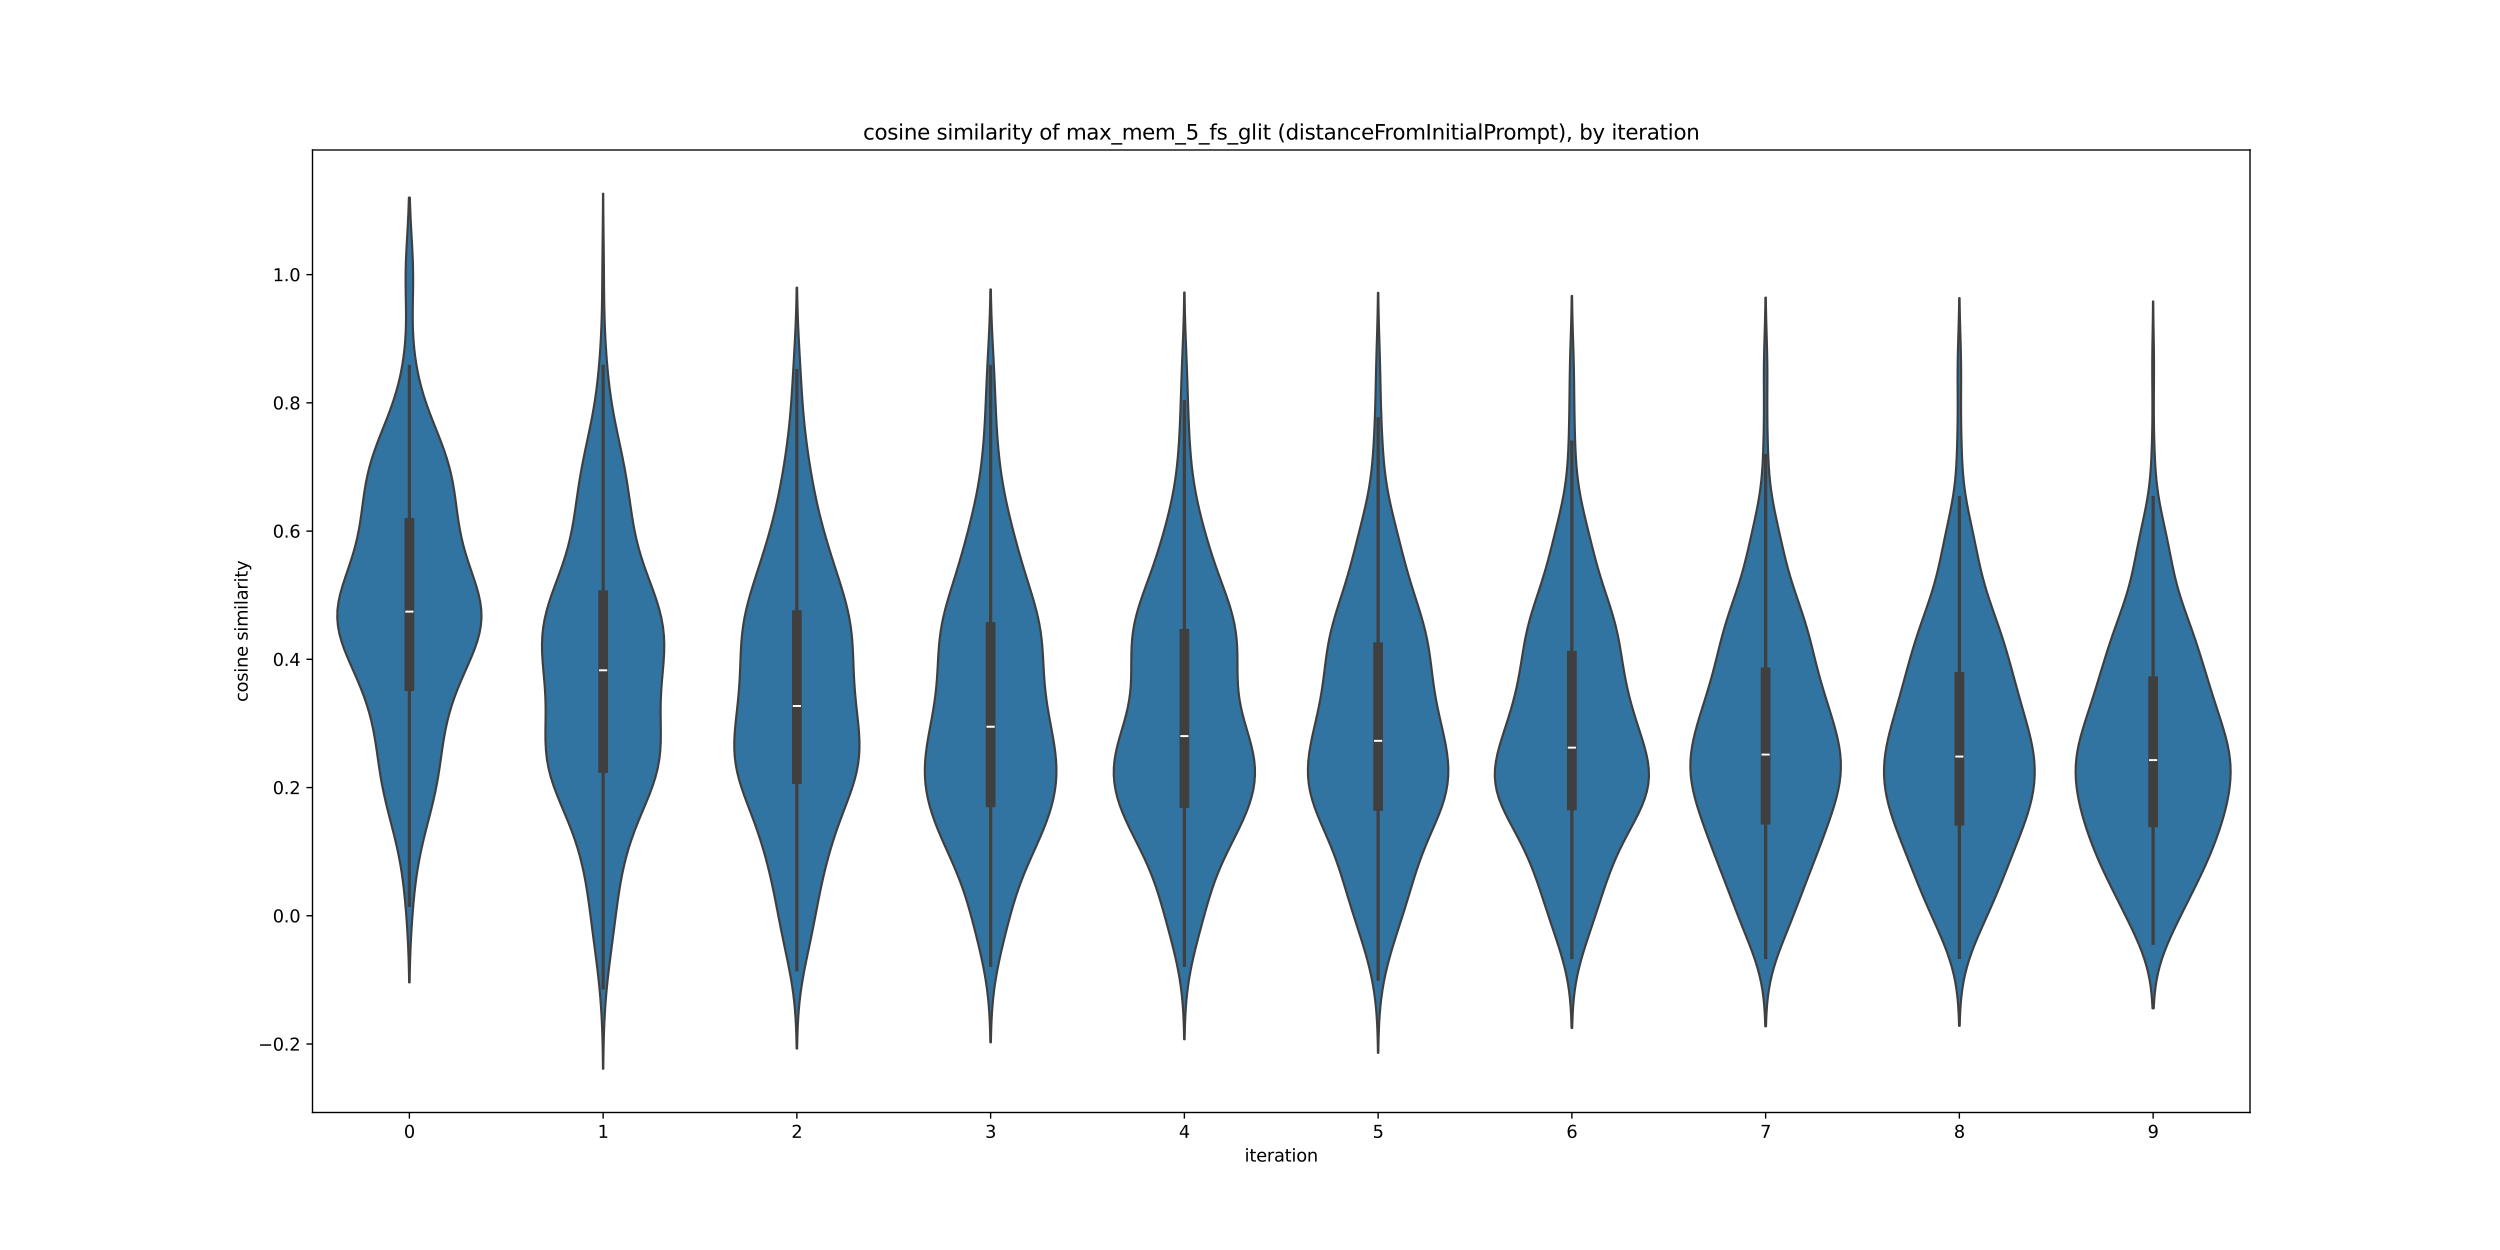 <?xml version="1.0" encoding="utf-8" standalone="no"?>
<!DOCTYPE svg PUBLIC "-//W3C//DTD SVG 1.1//EN"
  "http://www.w3.org/Graphics/SVG/1.1/DTD/svg11.dtd">
<svg xmlns:xlink="http://www.w3.org/1999/xlink" width="1440pt" height="720pt" viewBox="0 0 1440 720" xmlns="http://www.w3.org/2000/svg" version="1.1">
 <defs>
  <style type="text/css">*{stroke-linejoin: round; stroke-linecap: butt}</style>
 </defs>
 <g id="figure_1">
  <g id="patch_1">
   <path d="M 0 720 
L 1440 720 
L 1440 0 
L 0 0 
z
" style="fill: #ffffff"/>
  </g>
  <g id="axes_1">
   <g id="patch_2">
    <path d="M 180 640.8 
L 1296 640.8 
L 1296 86.4 
L 180 86.4 
z
" style="fill: #ffffff"/>
   </g>
   <g id="PolyCollection_1">
    <defs>
     <path id="me9c6c6462c" d="M 235.939 -154.136 
L 235.661 -154.136 
L 235.588 -158.702 
L 235.488 -163.268 
L 235.356 -167.834 
L 235.19 -172.401 
L 234.988 -176.967 
L 234.749 -181.533 
L 234.474 -186.099 
L 234.164 -190.665 
L 233.817 -195.232 
L 233.43 -199.798 
L 232.994 -204.364 
L 232.497 -208.93 
L 231.926 -213.496 
L 231.267 -218.063 
L 230.509 -222.629 
L 229.646 -227.195 
L 228.681 -231.761 
L 227.625 -236.327 
L 226.499 -240.893 
L 225.331 -245.46 
L 224.154 -250.026 
L 223.004 -254.592 
L 221.913 -259.158 
L 220.907 -263.724 
L 219.998 -268.291 
L 219.188 -272.857 
L 218.464 -277.423 
L 217.797 -281.989 
L 217.15 -286.555 
L 216.477 -291.122 
L 215.732 -295.688 
L 214.873 -300.254 
L 213.864 -304.82 
L 212.68 -309.386 
L 211.308 -313.952 
L 209.747 -318.519 
L 208.011 -323.085 
L 206.127 -327.651 
L 204.143 -332.217 
L 202.122 -336.783 
L 200.146 -341.35 
L 198.31 -345.916 
L 196.717 -350.482 
L 195.464 -355.048 
L 194.631 -359.614 
L 194.27 -364.181 
L 194.396 -368.747 
L 194.981 -373.313 
L 195.961 -377.879 
L 197.244 -382.445 
L 198.719 -387.011 
L 200.276 -391.578 
L 201.815 -396.144 
L 203.258 -400.71 
L 204.551 -405.276 
L 205.67 -409.842 
L 206.613 -414.409 
L 207.403 -418.975 
L 208.079 -423.541 
L 208.691 -428.107 
L 209.298 -432.673 
L 209.96 -437.24 
L 210.734 -441.806 
L 211.663 -446.372 
L 212.778 -450.938 
L 214.09 -455.504 
L 215.586 -460.071 
L 217.238 -464.637 
L 218.999 -469.203 
L 220.813 -473.769 
L 222.621 -478.335 
L 224.368 -482.901 
L 226.005 -487.468 
L 227.499 -492.034 
L 228.831 -496.6 
L 229.992 -501.166 
L 230.984 -505.732 
L 231.815 -510.299 
L 232.492 -514.865 
L 233.024 -519.431 
L 233.418 -523.997 
L 233.683 -528.563 
L 233.83 -533.13 
L 233.878 -537.696 
L 233.852 -542.262 
L 233.781 -546.828 
L 233.7 -551.394 
L 233.643 -555.96 
L 233.634 -560.527 
L 233.691 -565.093 
L 233.818 -569.659 
L 234.007 -574.225 
L 234.241 -578.791 
L 234.499 -583.358 
L 234.758 -587.924 
L 235 -592.49 
L 235.211 -597.056 
L 235.384 -601.622 
L 235.519 -606.189 
L 236.081 -606.189 
L 236.081 -606.189 
L 236.216 -601.622 
L 236.389 -597.056 
L 236.6 -592.49 
L 236.842 -587.924 
L 237.101 -583.358 
L 237.359 -578.791 
L 237.593 -574.225 
L 237.782 -569.659 
L 237.909 -565.093 
L 237.966 -560.527 
L 237.957 -555.96 
L 237.9 -551.394 
L 237.819 -546.828 
L 237.748 -542.262 
L 237.722 -537.696 
L 237.77 -533.13 
L 237.917 -528.563 
L 238.182 -523.997 
L 238.576 -519.431 
L 239.108 -514.865 
L 239.785 -510.299 
L 240.616 -505.732 
L 241.608 -501.166 
L 242.769 -496.6 
L 244.101 -492.034 
L 245.595 -487.468 
L 247.232 -482.901 
L 248.979 -478.335 
L 250.787 -473.769 
L 252.601 -469.203 
L 254.362 -464.637 
L 256.014 -460.071 
L 257.51 -455.504 
L 258.822 -450.938 
L 259.937 -446.372 
L 260.866 -441.806 
L 261.64 -437.24 
L 262.302 -432.673 
L 262.909 -428.107 
L 263.521 -423.541 
L 264.197 -418.975 
L 264.987 -414.409 
L 265.93 -409.842 
L 267.049 -405.276 
L 268.342 -400.71 
L 269.785 -396.144 
L 271.324 -391.578 
L 272.881 -387.011 
L 274.356 -382.445 
L 275.639 -377.879 
L 276.619 -373.313 
L 277.204 -368.747 
L 277.33 -364.181 
L 276.969 -359.614 
L 276.136 -355.048 
L 274.883 -350.482 
L 273.29 -345.916 
L 271.454 -341.35 
L 269.478 -336.783 
L 267.457 -332.217 
L 265.473 -327.651 
L 263.589 -323.085 
L 261.853 -318.519 
L 260.292 -313.952 
L 258.92 -309.386 
L 257.736 -304.82 
L 256.727 -300.254 
L 255.868 -295.688 
L 255.123 -291.122 
L 254.45 -286.555 
L 253.803 -281.989 
L 253.136 -277.423 
L 252.412 -272.857 
L 251.602 -268.291 
L 250.693 -263.724 
L 249.687 -259.158 
L 248.596 -254.592 
L 247.446 -250.026 
L 246.269 -245.46 
L 245.101 -240.893 
L 243.975 -236.327 
L 242.919 -231.761 
L 241.954 -227.195 
L 241.091 -222.629 
L 240.333 -218.063 
L 239.674 -213.496 
L 239.103 -208.93 
L 238.606 -204.364 
L 238.17 -199.798 
L 237.783 -195.232 
L 237.436 -190.665 
L 237.126 -186.099 
L 236.851 -181.533 
L 236.612 -176.967 
L 236.41 -172.401 
L 236.244 -167.834 
L 236.112 -163.268 
L 236.012 -158.702 
L 235.939 -154.136 
z
" style="stroke: #3f3f3f; stroke-width: 1.25"/>
    </defs>
    <g clip-path="url(#pc024cbcdf4)">
     <use xlink:href="#me9c6c6462c" x="0" y="720" style="fill: #3274a1; stroke: #3f3f3f; stroke-width: 1.25"/>
    </g>
   </g>
   <g id="PolyCollection_2">
    <defs>
     <path id="m571714437f" d="M 347.484 -104.4 
L 347.316 -104.4 
L 347.264 -109.491 
L 347.188 -114.582 
L 347.08 -119.673 
L 346.933 -124.764 
L 346.738 -129.855 
L 346.487 -134.945 
L 346.174 -140.036 
L 345.794 -145.127 
L 345.345 -150.218 
L 344.83 -155.309 
L 344.257 -160.4 
L 343.637 -165.491 
L 342.987 -170.582 
L 342.323 -175.673 
L 341.657 -180.764 
L 340.997 -185.855 
L 340.339 -190.945 
L 339.673 -196.036 
L 338.977 -201.127 
L 338.225 -206.218 
L 337.387 -211.309 
L 336.433 -216.4 
L 335.334 -221.491 
L 334.065 -226.582 
L 332.608 -231.673 
L 330.954 -236.764 
L 329.11 -241.855 
L 327.105 -246.945 
L 324.991 -252.036 
L 322.849 -257.127 
L 320.775 -262.218 
L 318.876 -267.309 
L 317.247 -272.4 
L 315.958 -277.491 
L 315.039 -282.582 
L 314.476 -287.673 
L 314.212 -292.764 
L 314.16 -297.855 
L 314.217 -302.945 
L 314.282 -308.036 
L 314.272 -313.127 
L 314.135 -318.218 
L 313.856 -323.309 
L 313.46 -328.4 
L 313.006 -333.491 
L 312.578 -338.582 
L 312.271 -343.673 
L 312.18 -348.764 
L 312.383 -353.855 
L 312.93 -358.945 
L 313.838 -364.036 
L 315.087 -369.127 
L 316.626 -374.218 
L 318.375 -379.309 
L 320.239 -384.4 
L 322.119 -389.491 
L 323.925 -394.582 
L 325.586 -399.673 
L 327.058 -404.764 
L 328.325 -409.855 
L 329.399 -414.945 
L 330.311 -420.036 
L 331.11 -425.127 
L 331.848 -430.218 
L 332.577 -435.309 
L 333.34 -440.4 
L 334.167 -445.491 
L 335.073 -450.582 
L 336.056 -455.673 
L 337.1 -460.764 
L 338.178 -465.855 
L 339.256 -470.945 
L 340.299 -476.036 
L 341.277 -481.127 
L 342.168 -486.218 
L 342.96 -491.309 
L 343.652 -496.4 
L 344.251 -501.491 
L 344.768 -506.582 
L 345.213 -511.673 
L 345.596 -516.764 
L 345.922 -521.855 
L 346.194 -526.945 
L 346.413 -532.036 
L 346.581 -537.127 
L 346.705 -542.218 
L 346.791 -547.309 
L 346.851 -552.4 
L 346.896 -557.491 
L 346.936 -562.582 
L 346.977 -567.673 
L 347.024 -572.764 
L 347.077 -577.855 
L 347.132 -582.945 
L 347.187 -588.036 
L 347.238 -593.127 
L 347.283 -598.218 
L 347.319 -603.309 
L 347.346 -608.4 
L 347.454 -608.4 
L 347.454 -608.4 
L 347.481 -603.309 
L 347.517 -598.218 
L 347.562 -593.127 
L 347.613 -588.036 
L 347.668 -582.945 
L 347.723 -577.855 
L 347.776 -572.764 
L 347.823 -567.673 
L 347.864 -562.582 
L 347.904 -557.491 
L 347.949 -552.4 
L 348.009 -547.309 
L 348.095 -542.218 
L 348.219 -537.127 
L 348.387 -532.036 
L 348.606 -526.945 
L 348.878 -521.855 
L 349.204 -516.764 
L 349.587 -511.673 
L 350.032 -506.582 
L 350.549 -501.491 
L 351.148 -496.4 
L 351.84 -491.309 
L 352.632 -486.218 
L 353.523 -481.127 
L 354.501 -476.036 
L 355.544 -470.945 
L 356.622 -465.855 
L 357.7 -460.764 
L 358.744 -455.673 
L 359.727 -450.582 
L 360.633 -445.491 
L 361.46 -440.4 
L 362.223 -435.309 
L 362.952 -430.218 
L 363.69 -425.127 
L 364.489 -420.036 
L 365.401 -414.945 
L 366.475 -409.855 
L 367.742 -404.764 
L 369.214 -399.673 
L 370.875 -394.582 
L 372.681 -389.491 
L 374.561 -384.4 
L 376.425 -379.309 
L 378.174 -374.218 
L 379.713 -369.127 
L 380.962 -364.036 
L 381.87 -358.945 
L 382.417 -353.855 
L 382.62 -348.764 
L 382.529 -343.673 
L 382.222 -338.582 
L 381.794 -333.491 
L 381.34 -328.4 
L 380.944 -323.309 
L 380.665 -318.218 
L 380.528 -313.127 
L 380.518 -308.036 
L 380.583 -302.945 
L 380.64 -297.855 
L 380.588 -292.764 
L 380.324 -287.673 
L 379.761 -282.582 
L 378.842 -277.491 
L 377.553 -272.4 
L 375.924 -267.309 
L 374.025 -262.218 
L 371.951 -257.127 
L 369.809 -252.036 
L 367.695 -246.945 
L 365.69 -241.855 
L 363.846 -236.764 
L 362.192 -231.673 
L 360.735 -226.582 
L 359.466 -221.491 
L 358.367 -216.4 
L 357.413 -211.309 
L 356.575 -206.218 
L 355.823 -201.127 
L 355.127 -196.036 
L 354.461 -190.945 
L 353.803 -185.855 
L 353.143 -180.764 
L 352.477 -175.673 
L 351.813 -170.582 
L 351.163 -165.491 
L 350.543 -160.4 
L 349.97 -155.309 
L 349.455 -150.218 
L 349.006 -145.127 
L 348.626 -140.036 
L 348.313 -134.945 
L 348.062 -129.855 
L 347.867 -124.764 
L 347.72 -119.673 
L 347.612 -114.582 
L 347.536 -109.491 
L 347.484 -104.4 
z
" style="stroke: #3f3f3f; stroke-width: 1.25"/>
    </defs>
    <g clip-path="url(#pc024cbcdf4)">
     <use xlink:href="#m571714437f" x="0" y="720" style="fill: #3274a1; stroke: #3f3f3f; stroke-width: 1.25"/>
    </g>
   </g>
   <g id="PolyCollection_3">
    <defs>
     <path id="mdb027ad660" d="M 459.141 -116.051 
L 458.859 -116.051 
L 458.775 -120.477 
L 458.651 -124.904 
L 458.475 -129.331 
L 458.232 -133.758 
L 457.91 -138.184 
L 457.496 -142.611 
L 456.983 -147.038 
L 456.367 -151.465 
L 455.653 -155.892 
L 454.853 -160.318 
L 453.986 -164.745 
L 453.075 -169.172 
L 452.144 -173.599 
L 451.215 -178.026 
L 450.304 -182.452 
L 449.417 -186.879 
L 448.553 -191.306 
L 447.701 -195.733 
L 446.846 -200.159 
L 445.968 -204.586 
L 445.051 -209.013 
L 444.082 -213.44 
L 443.049 -217.867 
L 441.945 -222.293 
L 440.763 -226.72 
L 439.498 -231.147 
L 438.143 -235.574 
L 436.694 -240.001 
L 435.154 -244.427 
L 433.534 -248.854 
L 431.862 -253.281 
L 430.18 -257.708 
L 428.546 -262.134 
L 427.025 -266.561 
L 425.683 -270.988 
L 424.577 -275.415 
L 423.748 -279.842 
L 423.212 -284.268 
L 422.962 -288.695 
L 422.967 -293.122 
L 423.18 -297.549 
L 423.543 -301.976 
L 423.996 -306.402 
L 424.483 -310.829 
L 424.957 -315.256 
L 425.383 -319.683 
L 425.739 -324.109 
L 426.022 -328.536 
L 426.239 -332.963 
L 426.415 -337.39 
L 426.583 -341.817 
L 426.788 -346.243 
L 427.074 -350.67 
L 427.482 -355.097 
L 428.046 -359.524 
L 428.783 -363.95 
L 429.696 -368.377 
L 430.773 -372.804 
L 431.989 -377.231 
L 433.308 -381.658 
L 434.697 -386.084 
L 436.121 -390.511 
L 437.551 -394.938 
L 438.964 -399.365 
L 440.345 -403.792 
L 441.68 -408.218 
L 442.961 -412.645 
L 444.181 -417.072 
L 445.336 -421.499 
L 446.421 -425.925 
L 447.436 -430.352 
L 448.384 -434.779 
L 449.267 -439.206 
L 450.093 -443.633 
L 450.866 -448.059 
L 451.592 -452.486 
L 452.273 -456.913 
L 452.909 -461.34 
L 453.499 -465.767 
L 454.041 -470.193 
L 454.532 -474.62 
L 454.971 -479.047 
L 455.362 -483.474 
L 455.71 -487.9 
L 456.021 -492.327 
L 456.307 -496.754 
L 456.575 -501.181 
L 456.834 -505.608 
L 457.089 -510.034 
L 457.341 -514.461 
L 457.588 -518.888 
L 457.826 -523.315 
L 458.05 -527.742 
L 458.252 -532.168 
L 458.429 -536.595 
L 458.578 -541.022 
L 458.698 -545.449 
L 458.791 -549.875 
L 458.86 -554.302 
L 459.14 -554.302 
L 459.14 -554.302 
L 459.209 -549.875 
L 459.302 -545.449 
L 459.422 -541.022 
L 459.571 -536.595 
L 459.748 -532.168 
L 459.95 -527.742 
L 460.174 -523.315 
L 460.412 -518.888 
L 460.659 -514.461 
L 460.911 -510.034 
L 461.166 -505.608 
L 461.425 -501.181 
L 461.693 -496.754 
L 461.979 -492.327 
L 462.29 -487.9 
L 462.638 -483.474 
L 463.029 -479.047 
L 463.468 -474.62 
L 463.959 -470.193 
L 464.501 -465.767 
L 465.091 -461.34 
L 465.727 -456.913 
L 466.408 -452.486 
L 467.134 -448.059 
L 467.907 -443.633 
L 468.733 -439.206 
L 469.616 -434.779 
L 470.564 -430.352 
L 471.579 -425.925 
L 472.664 -421.499 
L 473.819 -417.072 
L 475.039 -412.645 
L 476.32 -408.218 
L 477.655 -403.792 
L 479.036 -399.365 
L 480.449 -394.938 
L 481.879 -390.511 
L 483.303 -386.084 
L 484.692 -381.658 
L 486.011 -377.231 
L 487.227 -372.804 
L 488.304 -368.377 
L 489.217 -363.95 
L 489.954 -359.524 
L 490.518 -355.097 
L 490.926 -350.67 
L 491.212 -346.243 
L 491.417 -341.817 
L 491.585 -337.39 
L 491.761 -332.963 
L 491.978 -328.536 
L 492.261 -324.109 
L 492.617 -319.683 
L 493.043 -315.256 
L 493.517 -310.829 
L 494.004 -306.402 
L 494.457 -301.976 
L 494.82 -297.549 
L 495.033 -293.122 
L 495.038 -288.695 
L 494.788 -284.268 
L 494.252 -279.842 
L 493.423 -275.415 
L 492.317 -270.988 
L 490.975 -266.561 
L 489.454 -262.134 
L 487.82 -257.708 
L 486.138 -253.281 
L 484.466 -248.854 
L 482.846 -244.427 
L 481.306 -240.001 
L 479.857 -235.574 
L 478.502 -231.147 
L 477.237 -226.72 
L 476.055 -222.293 
L 474.951 -217.867 
L 473.918 -213.44 
L 472.949 -209.013 
L 472.032 -204.586 
L 471.154 -200.159 
L 470.299 -195.733 
L 469.447 -191.306 
L 468.583 -186.879 
L 467.696 -182.452 
L 466.785 -178.026 
L 465.856 -173.599 
L 464.925 -169.172 
L 464.014 -164.745 
L 463.147 -160.318 
L 462.347 -155.892 
L 461.633 -151.465 
L 461.017 -147.038 
L 460.504 -142.611 
L 460.09 -138.184 
L 459.768 -133.758 
L 459.525 -129.331 
L 459.349 -124.904 
L 459.225 -120.477 
L 459.141 -116.051 
z
" style="stroke: #3f3f3f; stroke-width: 1.25"/>
    </defs>
    <g clip-path="url(#pc024cbcdf4)">
     <use xlink:href="#mdb027ad660" x="0" y="720" style="fill: #3274a1; stroke: #3f3f3f; stroke-width: 1.25"/>
    </g>
   </g>
   <g id="PolyCollection_4">
    <defs>
     <path id="md200408ed1" d="M 570.751 -119.61 
L 570.449 -119.61 
L 570.36 -123.991 
L 570.229 -128.371 
L 570.045 -132.752 
L 569.793 -137.133 
L 569.46 -141.513 
L 569.035 -145.894 
L 568.509 -150.274 
L 567.878 -154.655 
L 567.144 -159.035 
L 566.315 -163.416 
L 565.403 -167.796 
L 564.423 -172.177 
L 563.391 -176.557 
L 562.32 -180.938 
L 561.215 -185.318 
L 560.073 -189.699 
L 558.883 -194.079 
L 557.628 -198.46 
L 556.286 -202.84 
L 554.835 -207.221 
L 553.263 -211.601 
L 551.566 -215.982 
L 549.753 -220.362 
L 547.851 -224.743 
L 545.893 -229.123 
L 543.927 -233.504 
L 541.999 -237.884 
L 540.159 -242.265 
L 538.451 -246.645 
L 536.915 -251.026 
L 535.585 -255.406 
L 534.487 -259.787 
L 533.643 -264.167 
L 533.064 -268.548 
L 532.752 -272.928 
L 532.702 -277.309 
L 532.895 -281.689 
L 533.301 -286.07 
L 533.881 -290.45 
L 534.59 -294.831 
L 535.377 -299.211 
L 536.194 -303.592 
L 536.995 -307.972 
L 537.739 -312.353 
L 538.397 -316.733 
L 538.95 -321.114 
L 539.395 -325.494 
L 539.741 -329.875 
L 540.014 -334.255 
L 540.251 -338.636 
L 540.499 -343.016 
L 540.809 -347.397 
L 541.228 -351.777 
L 541.793 -356.158 
L 542.528 -360.538 
L 543.438 -364.919 
L 544.509 -369.299 
L 545.714 -373.68 
L 547.013 -378.061 
L 548.365 -382.441 
L 549.733 -386.822 
L 551.086 -391.202 
L 552.405 -395.583 
L 553.682 -399.963 
L 554.917 -404.344 
L 556.112 -408.724 
L 557.27 -413.105 
L 558.391 -417.485 
L 559.472 -421.866 
L 560.504 -426.246 
L 561.477 -430.627 
L 562.381 -435.007 
L 563.206 -439.388 
L 563.95 -443.768 
L 564.609 -448.149 
L 565.188 -452.529 
L 565.691 -456.91 
L 566.126 -461.29 
L 566.5 -465.671 
L 566.823 -470.051 
L 567.102 -474.432 
L 567.344 -478.812 
L 567.558 -483.193 
L 567.754 -487.573 
L 567.939 -491.954 
L 568.122 -496.334 
L 568.311 -500.715 
L 568.512 -505.095 
L 568.726 -509.476 
L 568.951 -513.856 
L 569.182 -518.237 
L 569.413 -522.617 
L 569.634 -526.998 
L 569.837 -531.378 
L 570.017 -535.759 
L 570.169 -540.139 
L 570.292 -544.52 
L 570.388 -548.9 
L 570.459 -553.281 
L 570.741 -553.281 
L 570.741 -553.281 
L 570.812 -548.9 
L 570.908 -544.52 
L 571.031 -540.139 
L 571.183 -535.759 
L 571.363 -531.378 
L 571.566 -526.998 
L 571.787 -522.617 
L 572.018 -518.237 
L 572.249 -513.856 
L 572.474 -509.476 
L 572.688 -505.095 
L 572.889 -500.715 
L 573.078 -496.334 
L 573.261 -491.954 
L 573.446 -487.573 
L 573.642 -483.193 
L 573.856 -478.812 
L 574.098 -474.432 
L 574.377 -470.051 
L 574.7 -465.671 
L 575.074 -461.29 
L 575.509 -456.91 
L 576.012 -452.529 
L 576.591 -448.149 
L 577.25 -443.768 
L 577.994 -439.388 
L 578.819 -435.007 
L 579.723 -430.627 
L 580.696 -426.246 
L 581.728 -421.866 
L 582.809 -417.485 
L 583.93 -413.105 
L 585.088 -408.724 
L 586.283 -404.344 
L 587.518 -399.963 
L 588.795 -395.583 
L 590.114 -391.202 
L 591.467 -386.822 
L 592.835 -382.441 
L 594.187 -378.061 
L 595.486 -373.68 
L 596.691 -369.299 
L 597.762 -364.919 
L 598.672 -360.538 
L 599.407 -356.158 
L 599.972 -351.777 
L 600.391 -347.397 
L 600.701 -343.016 
L 600.949 -338.636 
L 601.186 -334.255 
L 601.459 -329.875 
L 601.805 -325.494 
L 602.25 -321.114 
L 602.803 -316.733 
L 603.461 -312.353 
L 604.205 -307.972 
L 605.006 -303.592 
L 605.823 -299.211 
L 606.61 -294.831 
L 607.319 -290.45 
L 607.899 -286.07 
L 608.305 -281.689 
L 608.498 -277.309 
L 608.448 -272.928 
L 608.136 -268.548 
L 607.557 -264.167 
L 606.713 -259.787 
L 605.615 -255.406 
L 604.285 -251.026 
L 602.749 -246.645 
L 601.041 -242.265 
L 599.201 -237.884 
L 597.273 -233.504 
L 595.307 -229.123 
L 593.349 -224.743 
L 591.447 -220.362 
L 589.634 -215.982 
L 587.937 -211.601 
L 586.365 -207.221 
L 584.914 -202.84 
L 583.572 -198.46 
L 582.317 -194.079 
L 581.127 -189.699 
L 579.985 -185.318 
L 578.88 -180.938 
L 577.809 -176.557 
L 576.777 -172.177 
L 575.797 -167.796 
L 574.885 -163.416 
L 574.056 -159.035 
L 573.322 -154.655 
L 572.691 -150.274 
L 572.165 -145.894 
L 571.74 -141.513 
L 571.407 -137.133 
L 571.155 -132.752 
L 570.971 -128.371 
L 570.84 -123.991 
L 570.751 -119.61 
z
" style="stroke: #3f3f3f; stroke-width: 1.25"/>
    </defs>
    <g clip-path="url(#pc024cbcdf4)">
     <use xlink:href="#md200408ed1" x="0" y="720" style="fill: #3274a1; stroke: #3f3f3f; stroke-width: 1.25"/>
    </g>
   </g>
   <g id="PolyCollection_5">
    <defs>
     <path id="mbc5b767bc7" d="M 682.34 -121.395 
L 682.06 -121.395 
L 681.974 -125.74 
L 681.847 -130.084 
L 681.667 -134.428 
L 681.418 -138.773 
L 681.085 -143.117 
L 680.657 -147.462 
L 680.12 -151.806 
L 679.471 -156.151 
L 678.707 -160.495 
L 677.837 -164.84 
L 676.871 -169.184 
L 675.828 -173.529 
L 674.728 -177.873 
L 673.589 -182.217 
L 672.426 -186.562 
L 671.244 -190.906 
L 670.038 -195.251 
L 668.794 -199.595 
L 667.486 -203.94 
L 666.084 -208.284 
L 664.561 -212.629 
L 662.894 -216.973 
L 661.076 -221.318 
L 659.113 -225.662 
L 657.032 -230.006 
L 654.875 -234.351 
L 652.696 -238.695 
L 650.557 -243.04 
L 648.521 -247.384 
L 646.651 -251.729 
L 645.004 -256.073 
L 643.63 -260.418 
L 642.574 -264.762 
L 641.868 -269.107 
L 641.533 -273.451 
L 641.574 -277.796 
L 641.976 -282.14 
L 642.703 -286.484 
L 643.693 -290.829 
L 644.869 -295.173 
L 646.138 -299.518 
L 647.405 -303.862 
L 648.582 -308.207 
L 649.598 -312.551 
L 650.406 -316.896 
L 650.987 -321.24 
L 651.352 -325.585 
L 651.538 -329.929 
L 651.604 -334.273 
L 651.619 -338.618 
L 651.66 -342.962 
L 651.798 -347.307 
L 652.094 -351.651 
L 652.595 -355.996 
L 653.324 -360.34 
L 654.286 -364.685 
L 655.462 -369.029 
L 656.816 -373.374 
L 658.301 -377.718 
L 659.862 -382.062 
L 661.448 -386.407 
L 663.016 -390.751 
L 664.536 -395.096 
L 665.993 -399.44 
L 667.38 -403.785 
L 668.702 -408.129 
L 669.962 -412.474 
L 671.164 -416.818 
L 672.305 -421.163 
L 673.379 -425.507 
L 674.374 -429.851 
L 675.281 -434.196 
L 676.09 -438.54 
L 676.799 -442.885 
L 677.407 -447.229 
L 677.924 -451.574 
L 678.358 -455.918 
L 678.723 -460.263 
L 679.031 -464.607 
L 679.291 -468.952 
L 679.515 -473.296 
L 679.709 -477.641 
L 679.879 -481.985 
L 680.033 -486.329 
L 680.175 -490.674 
L 680.314 -495.018 
L 680.454 -499.363 
L 680.601 -503.707 
L 680.756 -508.052 
L 680.922 -512.396 
L 681.094 -516.741 
L 681.267 -521.085 
L 681.436 -525.43 
L 681.594 -529.774 
L 681.735 -534.118 
L 681.855 -538.463 
L 681.954 -542.807 
L 682.03 -547.152 
L 682.088 -551.496 
L 682.312 -551.496 
L 682.312 -551.496 
L 682.37 -547.152 
L 682.446 -542.807 
L 682.545 -538.463 
L 682.665 -534.118 
L 682.806 -529.774 
L 682.964 -525.43 
L 683.133 -521.085 
L 683.306 -516.741 
L 683.478 -512.396 
L 683.644 -508.052 
L 683.799 -503.707 
L 683.946 -499.363 
L 684.086 -495.018 
L 684.225 -490.674 
L 684.367 -486.329 
L 684.521 -481.985 
L 684.691 -477.641 
L 684.885 -473.296 
L 685.109 -468.952 
L 685.369 -464.607 
L 685.677 -460.263 
L 686.042 -455.918 
L 686.476 -451.574 
L 686.993 -447.229 
L 687.601 -442.885 
L 688.31 -438.54 
L 689.119 -434.196 
L 690.026 -429.851 
L 691.021 -425.507 
L 692.095 -421.163 
L 693.236 -416.818 
L 694.438 -412.474 
L 695.698 -408.129 
L 697.02 -403.785 
L 698.407 -399.44 
L 699.864 -395.096 
L 701.384 -390.751 
L 702.952 -386.407 
L 704.538 -382.062 
L 706.099 -377.718 
L 707.584 -373.374 
L 708.938 -369.029 
L 710.114 -364.685 
L 711.076 -360.34 
L 711.805 -355.996 
L 712.306 -351.651 
L 712.602 -347.307 
L 712.74 -342.962 
L 712.781 -338.618 
L 712.796 -334.273 
L 712.862 -329.929 
L 713.048 -325.585 
L 713.413 -321.24 
L 713.994 -316.896 
L 714.802 -312.551 
L 715.818 -308.207 
L 716.995 -303.862 
L 718.262 -299.518 
L 719.531 -295.173 
L 720.707 -290.829 
L 721.697 -286.484 
L 722.424 -282.14 
L 722.826 -277.796 
L 722.867 -273.451 
L 722.532 -269.107 
L 721.826 -264.762 
L 720.77 -260.418 
L 719.396 -256.073 
L 717.749 -251.729 
L 715.879 -247.384 
L 713.843 -243.04 
L 711.704 -238.695 
L 709.525 -234.351 
L 707.368 -230.006 
L 705.287 -225.662 
L 703.324 -221.318 
L 701.506 -216.973 
L 699.839 -212.629 
L 698.316 -208.284 
L 696.914 -203.94 
L 695.606 -199.595 
L 694.362 -195.251 
L 693.156 -190.906 
L 691.974 -186.562 
L 690.811 -182.217 
L 689.672 -177.873 
L 688.572 -173.529 
L 687.529 -169.184 
L 686.563 -164.84 
L 685.693 -160.495 
L 684.929 -156.151 
L 684.28 -151.806 
L 683.743 -147.462 
L 683.315 -143.117 
L 682.982 -138.773 
L 682.733 -134.428 
L 682.553 -130.084 
L 682.426 -125.74 
L 682.34 -121.395 
z
" style="stroke: #3f3f3f; stroke-width: 1.25"/>
    </defs>
    <g clip-path="url(#pc024cbcdf4)">
     <use xlink:href="#mbc5b767bc7" x="0" y="720" style="fill: #3274a1; stroke: #3f3f3f; stroke-width: 1.25"/>
    </g>
   </g>
   <g id="PolyCollection_6">
    <defs>
     <path id="m370c40e9f1" d="M 793.908 -113.576 
L 793.692 -113.576 
L 793.624 -117.998 
L 793.522 -122.42 
L 793.374 -126.842 
L 793.165 -131.264 
L 792.881 -135.686 
L 792.504 -140.108 
L 792.02 -144.53 
L 791.414 -148.952 
L 790.678 -153.373 
L 789.808 -157.795 
L 788.806 -162.217 
L 787.682 -166.639 
L 786.452 -171.061 
L 785.137 -175.483 
L 783.762 -179.905 
L 782.352 -184.327 
L 780.931 -188.749 
L 779.521 -193.171 
L 778.133 -197.593 
L 776.772 -202.015 
L 775.429 -206.437 
L 774.087 -210.859 
L 772.716 -215.281 
L 771.285 -219.703 
L 769.76 -224.125 
L 768.121 -228.547 
L 766.362 -232.968 
L 764.502 -237.39 
L 762.583 -241.812 
L 760.669 -246.234 
L 758.838 -250.656 
L 757.175 -255.078 
L 755.755 -259.5 
L 754.638 -263.922 
L 753.862 -268.344 
L 753.439 -272.766 
L 753.358 -277.188 
L 753.587 -281.61 
L 754.083 -286.032 
L 754.793 -290.454 
L 755.659 -294.876 
L 756.625 -299.298 
L 757.633 -303.72 
L 758.631 -308.142 
L 759.578 -312.564 
L 760.44 -316.985 
L 761.203 -321.407 
L 761.869 -325.829 
L 762.458 -330.251 
L 763.008 -334.673 
L 763.564 -339.095 
L 764.174 -343.517 
L 764.884 -347.939 
L 765.725 -352.361 
L 766.714 -356.783 
L 767.85 -361.205 
L 769.112 -365.627 
L 770.468 -370.049 
L 771.876 -374.471 
L 773.292 -378.893 
L 774.681 -383.315 
L 776.016 -387.737 
L 777.286 -392.159 
L 778.495 -396.58 
L 779.656 -401.002 
L 780.787 -405.424 
L 781.905 -409.846 
L 783.018 -414.268 
L 784.124 -418.69 
L 785.206 -423.112 
L 786.244 -427.534 
L 787.211 -431.956 
L 788.083 -436.378 
L 788.846 -440.8 
L 789.494 -445.222 
L 790.032 -449.644 
L 790.473 -454.066 
L 790.834 -458.488 
L 791.133 -462.91 
L 791.386 -467.332 
L 791.604 -471.754 
L 791.795 -476.176 
L 791.96 -480.597 
L 792.103 -485.019 
L 792.226 -489.441 
L 792.334 -493.863 
L 792.431 -498.285 
L 792.526 -502.707 
L 792.625 -507.129 
L 792.734 -511.551 
L 792.854 -515.973 
L 792.983 -520.395 
L 793.116 -524.817 
L 793.246 -529.239 
L 793.368 -533.661 
L 793.476 -538.083 
L 793.567 -542.505 
L 793.639 -546.927 
L 793.693 -551.349 
L 793.907 -551.349 
L 793.907 -551.349 
L 793.961 -546.927 
L 794.033 -542.505 
L 794.124 -538.083 
L 794.232 -533.661 
L 794.354 -529.239 
L 794.484 -524.817 
L 794.617 -520.395 
L 794.746 -515.973 
L 794.866 -511.551 
L 794.975 -507.129 
L 795.074 -502.707 
L 795.169 -498.285 
L 795.266 -493.863 
L 795.374 -489.441 
L 795.497 -485.019 
L 795.64 -480.597 
L 795.805 -476.176 
L 795.996 -471.754 
L 796.214 -467.332 
L 796.467 -462.91 
L 796.766 -458.488 
L 797.127 -454.066 
L 797.568 -449.644 
L 798.106 -445.222 
L 798.754 -440.8 
L 799.517 -436.378 
L 800.389 -431.956 
L 801.356 -427.534 
L 802.394 -423.112 
L 803.476 -418.69 
L 804.582 -414.268 
L 805.695 -409.846 
L 806.813 -405.424 
L 807.944 -401.002 
L 809.105 -396.58 
L 810.314 -392.159 
L 811.584 -387.737 
L 812.919 -383.315 
L 814.308 -378.893 
L 815.724 -374.471 
L 817.132 -370.049 
L 818.488 -365.627 
L 819.75 -361.205 
L 820.886 -356.783 
L 821.875 -352.361 
L 822.716 -347.939 
L 823.426 -343.517 
L 824.036 -339.095 
L 824.592 -334.673 
L 825.142 -330.251 
L 825.731 -325.829 
L 826.397 -321.407 
L 827.16 -316.985 
L 828.022 -312.564 
L 828.969 -308.142 
L 829.967 -303.72 
L 830.975 -299.298 
L 831.941 -294.876 
L 832.807 -290.454 
L 833.517 -286.032 
L 834.013 -281.61 
L 834.242 -277.188 
L 834.161 -272.766 
L 833.738 -268.344 
L 832.962 -263.922 
L 831.845 -259.5 
L 830.425 -255.078 
L 828.762 -250.656 
L 826.931 -246.234 
L 825.017 -241.812 
L 823.098 -237.39 
L 821.238 -232.968 
L 819.479 -228.547 
L 817.84 -224.125 
L 816.315 -219.703 
L 814.884 -215.281 
L 813.513 -210.859 
L 812.171 -206.437 
L 810.828 -202.015 
L 809.467 -197.593 
L 808.079 -193.171 
L 806.669 -188.749 
L 805.248 -184.327 
L 803.838 -179.905 
L 802.463 -175.483 
L 801.148 -171.061 
L 799.918 -166.639 
L 798.794 -162.217 
L 797.792 -157.795 
L 796.922 -153.373 
L 796.186 -148.952 
L 795.58 -144.53 
L 795.096 -140.108 
L 794.719 -135.686 
L 794.435 -131.264 
L 794.226 -126.842 
L 794.078 -122.42 
L 793.976 -117.998 
L 793.908 -113.576 
z
" style="stroke: #3f3f3f; stroke-width: 1.25"/>
    </defs>
    <g clip-path="url(#pc024cbcdf4)">
     <use xlink:href="#m370c40e9f1" x="0" y="720" style="fill: #3274a1; stroke: #3f3f3f; stroke-width: 1.25"/>
    </g>
   </g>
   <g id="PolyCollection_7">
    <defs>
     <path id="mc0dc569f36" d="M 905.587 -127.896 
L 905.213 -127.896 
L 905.09 -132.155 
L 904.906 -136.414 
L 904.64 -140.673 
L 904.269 -144.932 
L 903.773 -149.191 
L 903.134 -153.449 
L 902.341 -157.708 
L 901.394 -161.967 
L 900.302 -166.226 
L 899.085 -170.485 
L 897.77 -174.744 
L 896.389 -179.003 
L 894.974 -183.262 
L 893.549 -187.521 
L 892.131 -191.779 
L 890.727 -196.038 
L 889.333 -200.297 
L 887.933 -204.556 
L 886.507 -208.815 
L 885.028 -213.074 
L 883.468 -217.333 
L 881.798 -221.592 
L 879.995 -225.851 
L 878.047 -230.109 
L 875.957 -234.368 
L 873.751 -238.627 
L 871.478 -242.886 
L 869.214 -247.145 
L 867.052 -251.404 
L 865.096 -255.663 
L 863.446 -259.922 
L 862.185 -264.181 
L 861.369 -268.439 
L 861.017 -272.698 
L 861.114 -276.957 
L 861.615 -281.216 
L 862.451 -285.475 
L 863.54 -289.734 
L 864.8 -293.993 
L 866.152 -298.252 
L 867.532 -302.511 
L 868.887 -306.769 
L 870.18 -311.028 
L 871.387 -315.287 
L 872.492 -319.546 
L 873.489 -323.805 
L 874.381 -328.064 
L 875.179 -332.323 
L 875.906 -336.582 
L 876.594 -340.84 
L 877.284 -345.099 
L 878.019 -349.358 
L 878.842 -353.617 
L 879.785 -357.876 
L 880.86 -362.135 
L 882.066 -366.394 
L 883.378 -370.653 
L 884.759 -374.912 
L 886.166 -379.17 
L 887.555 -383.429 
L 888.895 -387.688 
L 890.165 -391.947 
L 891.364 -396.206 
L 892.501 -400.465 
L 893.594 -404.724 
L 894.661 -408.983 
L 895.716 -413.242 
L 896.76 -417.5 
L 897.783 -421.759 
L 898.767 -426.018 
L 899.688 -430.277 
L 900.522 -434.536 
L 901.25 -438.795 
L 901.863 -443.054 
L 902.36 -447.313 
L 902.752 -451.572 
L 903.055 -455.83 
L 903.286 -460.089 
L 903.464 -464.348 
L 903.604 -468.607 
L 903.718 -472.866 
L 903.812 -477.125 
L 903.89 -481.384 
L 903.954 -485.643 
L 904.009 -489.901 
L 904.059 -494.16 
L 904.109 -498.419 
L 904.167 -502.678 
L 904.239 -506.937 
L 904.33 -511.196 
L 904.438 -515.455 
L 904.562 -519.714 
L 904.694 -523.973 
L 904.826 -528.231 
L 904.952 -532.49 
L 905.063 -536.749 
L 905.157 -541.008 
L 905.232 -545.267 
L 905.289 -549.526 
L 905.511 -549.526 
L 905.511 -549.526 
L 905.568 -545.267 
L 905.643 -541.008 
L 905.737 -536.749 
L 905.848 -532.49 
L 905.974 -528.231 
L 906.106 -523.973 
L 906.238 -519.714 
L 906.362 -515.455 
L 906.47 -511.196 
L 906.561 -506.937 
L 906.633 -502.678 
L 906.691 -498.419 
L 906.741 -494.16 
L 906.791 -489.901 
L 906.846 -485.643 
L 906.91 -481.384 
L 906.988 -477.125 
L 907.082 -472.866 
L 907.196 -468.607 
L 907.336 -464.348 
L 907.514 -460.089 
L 907.745 -455.83 
L 908.048 -451.572 
L 908.44 -447.313 
L 908.937 -443.054 
L 909.55 -438.795 
L 910.278 -434.536 
L 911.112 -430.277 
L 912.033 -426.018 
L 913.017 -421.759 
L 914.04 -417.5 
L 915.084 -413.242 
L 916.139 -408.983 
L 917.206 -404.724 
L 918.299 -400.465 
L 919.436 -396.206 
L 920.635 -391.947 
L 921.905 -387.688 
L 923.245 -383.429 
L 924.634 -379.17 
L 926.041 -374.912 
L 927.422 -370.653 
L 928.734 -366.394 
L 929.94 -362.135 
L 931.015 -357.876 
L 931.958 -353.617 
L 932.781 -349.358 
L 933.516 -345.099 
L 934.206 -340.84 
L 934.894 -336.582 
L 935.621 -332.323 
L 936.419 -328.064 
L 937.311 -323.805 
L 938.308 -319.546 
L 939.413 -315.287 
L 940.62 -311.028 
L 941.913 -306.769 
L 943.268 -302.511 
L 944.648 -298.252 
L 946 -293.993 
L 947.26 -289.734 
L 948.349 -285.475 
L 949.185 -281.216 
L 949.686 -276.957 
L 949.783 -272.698 
L 949.431 -268.439 
L 948.615 -264.181 
L 947.354 -259.922 
L 945.704 -255.663 
L 943.748 -251.404 
L 941.586 -247.145 
L 939.322 -242.886 
L 937.049 -238.627 
L 934.843 -234.368 
L 932.753 -230.109 
L 930.805 -225.851 
L 929.002 -221.592 
L 927.332 -217.333 
L 925.772 -213.074 
L 924.293 -208.815 
L 922.867 -204.556 
L 921.467 -200.297 
L 920.073 -196.038 
L 918.669 -191.779 
L 917.251 -187.521 
L 915.826 -183.262 
L 914.411 -179.003 
L 913.03 -174.744 
L 911.715 -170.485 
L 910.498 -166.226 
L 909.406 -161.967 
L 908.459 -157.708 
L 907.666 -153.449 
L 907.027 -149.191 
L 906.531 -144.932 
L 906.16 -140.673 
L 905.894 -136.414 
L 905.71 -132.155 
L 905.587 -127.896 
z
" style="stroke: #3f3f3f; stroke-width: 1.25"/>
    </defs>
    <g clip-path="url(#pc024cbcdf4)">
     <use xlink:href="#mc0dc569f36" x="0" y="720" style="fill: #3274a1; stroke: #3f3f3f; stroke-width: 1.25"/>
    </g>
   </g>
   <g id="PolyCollection_8">
    <defs>
     <path id="m6a36bd9862" d="M 1017.207 -128.842 
L 1016.793 -128.842 
L 1016.654 -133.081 
L 1016.441 -137.321 
L 1016.128 -141.561 
L 1015.69 -145.801 
L 1015.097 -150.041 
L 1014.329 -154.28 
L 1013.37 -158.52 
L 1012.221 -162.76 
L 1010.895 -167 
L 1009.418 -171.239 
L 1007.827 -175.479 
L 1006.165 -179.719 
L 1004.471 -183.959 
L 1002.777 -188.199 
L 1001.103 -192.438 
L 999.455 -196.678 
L 997.827 -200.918 
L 996.209 -205.158 
L 994.591 -209.398 
L 992.964 -213.637 
L 991.33 -217.877 
L 989.692 -222.117 
L 988.059 -226.357 
L 986.44 -230.596 
L 984.841 -234.836 
L 983.27 -239.076 
L 981.731 -243.316 
L 980.239 -247.556 
L 978.811 -251.795 
L 977.478 -256.035 
L 976.278 -260.275 
L 975.256 -264.515 
L 974.457 -268.755 
L 973.916 -272.994 
L 973.661 -277.234 
L 973.701 -281.474 
L 974.029 -285.714 
L 974.621 -289.953 
L 975.444 -294.193 
L 976.454 -298.433 
L 977.607 -302.673 
L 978.859 -306.913 
L 980.169 -311.152 
L 981.5 -315.392 
L 982.822 -319.632 
L 984.108 -323.872 
L 985.341 -328.112 
L 986.512 -332.351 
L 987.625 -336.591 
L 988.694 -340.831 
L 989.744 -345.071 
L 990.807 -349.31 
L 991.915 -353.55 
L 993.094 -357.79 
L 994.358 -362.03 
L 995.705 -366.27 
L 997.117 -370.509 
L 998.561 -374.749 
L 999.997 -378.989 
L 1001.387 -383.229 
L 1002.7 -387.469 
L 1003.92 -391.708 
L 1005.048 -395.948 
L 1006.099 -400.188 
L 1007.097 -404.428 
L 1008.064 -408.668 
L 1009.016 -412.907 
L 1009.957 -417.147 
L 1010.879 -421.387 
L 1011.761 -425.627 
L 1012.579 -429.866 
L 1013.309 -434.106 
L 1013.933 -438.346 
L 1014.444 -442.586 
L 1014.847 -446.826 
L 1015.156 -451.065 
L 1015.388 -455.305 
L 1015.564 -459.545 
L 1015.702 -463.785 
L 1015.813 -468.025 
L 1015.901 -472.264 
L 1015.968 -476.504 
L 1016.013 -480.744 
L 1016.033 -484.984 
L 1016.032 -489.223 
L 1016.017 -493.463 
L 1015.998 -497.703 
L 1015.987 -501.943 
L 1015.996 -506.183 
L 1016.032 -510.422 
L 1016.099 -514.662 
L 1016.192 -518.902 
L 1016.305 -523.142 
L 1016.426 -527.382 
L 1016.547 -531.621 
L 1016.658 -535.861 
L 1016.753 -540.101 
L 1016.83 -544.341 
L 1016.888 -548.58 
L 1017.112 -548.58 
L 1017.112 -548.58 
L 1017.17 -544.341 
L 1017.247 -540.101 
L 1017.342 -535.861 
L 1017.453 -531.621 
L 1017.574 -527.382 
L 1017.695 -523.142 
L 1017.808 -518.902 
L 1017.901 -514.662 
L 1017.968 -510.422 
L 1018.004 -506.183 
L 1018.013 -501.943 
L 1018.002 -497.703 
L 1017.983 -493.463 
L 1017.968 -489.223 
L 1017.967 -484.984 
L 1017.987 -480.744 
L 1018.032 -476.504 
L 1018.099 -472.264 
L 1018.187 -468.025 
L 1018.298 -463.785 
L 1018.436 -459.545 
L 1018.612 -455.305 
L 1018.844 -451.065 
L 1019.153 -446.826 
L 1019.556 -442.586 
L 1020.067 -438.346 
L 1020.691 -434.106 
L 1021.421 -429.866 
L 1022.239 -425.627 
L 1023.121 -421.387 
L 1024.043 -417.147 
L 1024.984 -412.907 
L 1025.936 -408.668 
L 1026.903 -404.428 
L 1027.901 -400.188 
L 1028.952 -395.948 
L 1030.08 -391.708 
L 1031.3 -387.469 
L 1032.613 -383.229 
L 1034.003 -378.989 
L 1035.439 -374.749 
L 1036.883 -370.509 
L 1038.295 -366.27 
L 1039.642 -362.03 
L 1040.906 -357.79 
L 1042.085 -353.55 
L 1043.193 -349.31 
L 1044.256 -345.071 
L 1045.306 -340.831 
L 1046.375 -336.591 
L 1047.488 -332.351 
L 1048.659 -328.112 
L 1049.892 -323.872 
L 1051.178 -319.632 
L 1052.5 -315.392 
L 1053.831 -311.152 
L 1055.141 -306.913 
L 1056.393 -302.673 
L 1057.546 -298.433 
L 1058.556 -294.193 
L 1059.379 -289.953 
L 1059.971 -285.714 
L 1060.299 -281.474 
L 1060.339 -277.234 
L 1060.084 -272.994 
L 1059.543 -268.755 
L 1058.744 -264.515 
L 1057.722 -260.275 
L 1056.522 -256.035 
L 1055.189 -251.795 
L 1053.761 -247.556 
L 1052.269 -243.316 
L 1050.73 -239.076 
L 1049.159 -234.836 
L 1047.56 -230.596 
L 1045.941 -226.357 
L 1044.308 -222.117 
L 1042.67 -217.877 
L 1041.036 -213.637 
L 1039.409 -209.398 
L 1037.791 -205.158 
L 1036.173 -200.918 
L 1034.545 -196.678 
L 1032.897 -192.438 
L 1031.223 -188.199 
L 1029.529 -183.959 
L 1027.835 -179.719 
L 1026.173 -175.479 
L 1024.582 -171.239 
L 1023.105 -167 
L 1021.779 -162.76 
L 1020.63 -158.52 
L 1019.671 -154.28 
L 1018.903 -150.041 
L 1018.31 -145.801 
L 1017.872 -141.561 
L 1017.559 -137.321 
L 1017.346 -133.081 
L 1017.207 -128.842 
z
" style="stroke: #3f3f3f; stroke-width: 1.25"/>
    </defs>
    <g clip-path="url(#pc024cbcdf4)">
     <use xlink:href="#m6a36bd9862" x="0" y="720" style="fill: #3274a1; stroke: #3f3f3f; stroke-width: 1.25"/>
    </g>
   </g>
   <g id="PolyCollection_9">
    <defs>
     <path id="m9369bcb61d" d="M 1128.784 -129.128 
L 1128.416 -129.128 
L 1128.292 -133.362 
L 1128.103 -137.596 
L 1127.826 -141.83 
L 1127.434 -146.064 
L 1126.9 -150.298 
L 1126.201 -154.532 
L 1125.316 -158.766 
L 1124.236 -163 
L 1122.959 -167.234 
L 1121.5 -171.468 
L 1119.882 -175.702 
L 1118.137 -179.936 
L 1116.305 -184.17 
L 1114.425 -188.404 
L 1112.53 -192.638 
L 1110.65 -196.872 
L 1108.803 -201.106 
L 1107 -205.34 
L 1105.24 -209.574 
L 1103.518 -213.808 
L 1101.825 -218.042 
L 1100.148 -222.276 
L 1098.479 -226.51 
L 1096.814 -230.744 
L 1095.157 -234.978 
L 1093.524 -239.212 
L 1091.941 -243.446 
L 1090.443 -247.68 
L 1089.068 -251.914 
L 1087.856 -256.148 
L 1086.843 -260.382 
L 1086.055 -264.616 
L 1085.515 -268.85 
L 1085.231 -273.084 
L 1085.208 -277.318 
L 1085.441 -281.552 
L 1085.914 -285.786 
L 1086.604 -290.02 
L 1087.478 -294.254 
L 1088.496 -298.488 
L 1089.617 -302.722 
L 1090.798 -306.956 
L 1092.004 -311.19 
L 1093.209 -315.424 
L 1094.399 -319.658 
L 1095.57 -323.892 
L 1096.726 -328.126 
L 1097.879 -332.36 
L 1099.043 -336.594 
L 1100.234 -340.828 
L 1101.467 -345.062 
L 1102.755 -349.296 
L 1104.103 -353.53 
L 1105.511 -357.764 
L 1106.965 -361.998 
L 1108.445 -366.232 
L 1109.92 -370.466 
L 1111.356 -374.7 
L 1112.72 -378.934 
L 1113.987 -383.168 
L 1115.146 -387.402 
L 1116.201 -391.636 
L 1117.168 -395.87 
L 1118.074 -400.104 
L 1118.952 -404.338 
L 1119.825 -408.572 
L 1120.71 -412.806 
L 1121.607 -417.04 
L 1122.502 -421.274 
L 1123.37 -425.508 
L 1124.183 -429.742 
L 1124.911 -433.976 
L 1125.536 -438.21 
L 1126.048 -442.444 
L 1126.451 -446.678 
L 1126.758 -450.912 
L 1126.989 -455.146 
L 1127.164 -459.38 
L 1127.301 -463.614 
L 1127.412 -467.848 
L 1127.501 -472.082 
L 1127.569 -476.316 
L 1127.615 -480.55 
L 1127.636 -484.784 
L 1127.635 -489.018 
L 1127.619 -493.252 
L 1127.598 -497.486 
L 1127.584 -501.72 
L 1127.59 -505.954 
L 1127.625 -510.188 
L 1127.69 -514.422 
L 1127.783 -518.656 
L 1127.896 -522.89 
L 1128.019 -527.124 
L 1128.142 -531.358 
L 1128.254 -535.592 
L 1128.351 -539.826 
L 1128.428 -544.06 
L 1128.487 -548.294 
L 1128.713 -548.294 
L 1128.713 -548.294 
L 1128.772 -544.06 
L 1128.849 -539.826 
L 1128.946 -535.592 
L 1129.058 -531.358 
L 1129.181 -527.124 
L 1129.304 -522.89 
L 1129.417 -518.656 
L 1129.51 -514.422 
L 1129.575 -510.188 
L 1129.61 -505.954 
L 1129.616 -501.72 
L 1129.602 -497.486 
L 1129.581 -493.252 
L 1129.565 -489.018 
L 1129.564 -484.784 
L 1129.585 -480.55 
L 1129.631 -476.316 
L 1129.699 -472.082 
L 1129.788 -467.848 
L 1129.899 -463.614 
L 1130.036 -459.38 
L 1130.211 -455.146 
L 1130.442 -450.912 
L 1130.749 -446.678 
L 1131.152 -442.444 
L 1131.664 -438.21 
L 1132.289 -433.976 
L 1133.017 -429.742 
L 1133.83 -425.508 
L 1134.698 -421.274 
L 1135.593 -417.04 
L 1136.49 -412.806 
L 1137.375 -408.572 
L 1138.248 -404.338 
L 1139.126 -400.104 
L 1140.032 -395.87 
L 1140.999 -391.636 
L 1142.054 -387.402 
L 1143.213 -383.168 
L 1144.48 -378.934 
L 1145.844 -374.7 
L 1147.28 -370.466 
L 1148.755 -366.232 
L 1150.235 -361.998 
L 1151.689 -357.764 
L 1153.097 -353.53 
L 1154.445 -349.296 
L 1155.733 -345.062 
L 1156.966 -340.828 
L 1158.157 -336.594 
L 1159.321 -332.36 
L 1160.474 -328.126 
L 1161.63 -323.892 
L 1162.801 -319.658 
L 1163.991 -315.424 
L 1165.196 -311.19 
L 1166.402 -306.956 
L 1167.583 -302.722 
L 1168.704 -298.488 
L 1169.722 -294.254 
L 1170.596 -290.02 
L 1171.286 -285.786 
L 1171.759 -281.552 
L 1171.992 -277.318 
L 1171.969 -273.084 
L 1171.685 -268.85 
L 1171.145 -264.616 
L 1170.357 -260.382 
L 1169.344 -256.148 
L 1168.132 -251.914 
L 1166.757 -247.68 
L 1165.259 -243.446 
L 1163.676 -239.212 
L 1162.043 -234.978 
L 1160.386 -230.744 
L 1158.721 -226.51 
L 1157.052 -222.276 
L 1155.375 -218.042 
L 1153.682 -213.808 
L 1151.96 -209.574 
L 1150.2 -205.34 
L 1148.397 -201.106 
L 1146.55 -196.872 
L 1144.67 -192.638 
L 1142.775 -188.404 
L 1140.895 -184.17 
L 1139.063 -179.936 
L 1137.318 -175.702 
L 1135.7 -171.468 
L 1134.241 -167.234 
L 1132.964 -163 
L 1131.884 -158.766 
L 1130.999 -154.532 
L 1130.3 -150.298 
L 1129.766 -146.064 
L 1129.374 -141.83 
L 1129.097 -137.596 
L 1128.908 -133.362 
L 1128.784 -129.128 
z
" style="stroke: #3f3f3f; stroke-width: 1.25"/>
    </defs>
    <g clip-path="url(#pc024cbcdf4)">
     <use xlink:href="#m9369bcb61d" x="0" y="720" style="fill: #3274a1; stroke: #3f3f3f; stroke-width: 1.25"/>
    </g>
   </g>
   <g id="PolyCollection_10">
    <defs>
     <path id="mc67cec6ac6" d="M 1240.553 -139.222 
L 1239.847 -139.222 
L 1239.619 -143.335 
L 1239.283 -147.448 
L 1238.806 -151.56 
L 1238.16 -155.673 
L 1237.317 -159.786 
L 1236.265 -163.899 
L 1234.998 -168.011 
L 1233.53 -172.124 
L 1231.884 -176.237 
L 1230.093 -180.35 
L 1228.193 -184.462 
L 1226.218 -188.575 
L 1224.195 -192.688 
L 1222.147 -196.801 
L 1220.087 -200.913 
L 1218.029 -205.026 
L 1215.985 -209.139 
L 1213.972 -213.252 
L 1212.009 -217.365 
L 1210.113 -221.477 
L 1208.299 -225.59 
L 1206.578 -229.703 
L 1204.954 -233.816 
L 1203.428 -237.928 
L 1202.004 -242.041 
L 1200.684 -246.154 
L 1199.478 -250.267 
L 1198.4 -254.379 
L 1197.464 -258.492 
L 1196.69 -262.605 
L 1196.1 -266.718 
L 1195.717 -270.83 
L 1195.56 -274.943 
L 1195.647 -279.056 
L 1195.987 -283.169 
L 1196.574 -287.281 
L 1197.389 -291.394 
L 1198.397 -295.507 
L 1199.555 -299.62 
L 1200.814 -303.732 
L 1202.129 -307.845 
L 1203.462 -311.958 
L 1204.79 -316.071 
L 1206.098 -320.183 
L 1207.384 -324.296 
L 1208.651 -328.409 
L 1209.907 -332.522 
L 1211.163 -336.634 
L 1212.432 -340.747 
L 1213.727 -344.86 
L 1215.062 -348.973 
L 1216.442 -353.086 
L 1217.868 -357.198 
L 1219.327 -361.311 
L 1220.796 -365.424 
L 1222.243 -369.537 
L 1223.633 -373.649 
L 1224.935 -377.762 
L 1226.126 -381.875 
L 1227.2 -385.988 
L 1228.166 -390.1 
L 1229.048 -394.213 
L 1229.877 -398.326 
L 1230.688 -402.439 
L 1231.509 -406.551 
L 1232.356 -410.664 
L 1233.229 -414.777 
L 1234.116 -418.89 
L 1234.992 -423.002 
L 1235.827 -427.115 
L 1236.592 -431.228 
L 1237.264 -435.341 
L 1237.833 -439.453 
L 1238.296 -443.566 
L 1238.663 -447.679 
L 1238.949 -451.792 
L 1239.171 -455.904 
L 1239.345 -460.017 
L 1239.484 -464.13 
L 1239.595 -468.243 
L 1239.682 -472.356 
L 1239.745 -476.468 
L 1239.784 -480.581 
L 1239.799 -484.694 
L 1239.793 -488.807 
L 1239.771 -492.919 
L 1239.742 -497.032 
L 1239.715 -501.145 
L 1239.698 -505.258 
L 1239.697 -509.37 
L 1239.717 -513.483 
L 1239.755 -517.596 
L 1239.809 -521.709 
L 1239.872 -525.821 
L 1239.938 -529.934 
L 1240 -534.047 
L 1240.055 -538.16 
L 1240.099 -542.272 
L 1240.133 -546.385 
L 1240.267 -546.385 
L 1240.267 -546.385 
L 1240.301 -542.272 
L 1240.345 -538.16 
L 1240.4 -534.047 
L 1240.462 -529.934 
L 1240.528 -525.821 
L 1240.591 -521.709 
L 1240.645 -517.596 
L 1240.683 -513.483 
L 1240.703 -509.37 
L 1240.702 -505.258 
L 1240.685 -501.145 
L 1240.658 -497.032 
L 1240.629 -492.919 
L 1240.607 -488.807 
L 1240.601 -484.694 
L 1240.616 -480.581 
L 1240.655 -476.468 
L 1240.718 -472.356 
L 1240.805 -468.243 
L 1240.916 -464.13 
L 1241.055 -460.017 
L 1241.229 -455.904 
L 1241.451 -451.792 
L 1241.737 -447.679 
L 1242.104 -443.566 
L 1242.567 -439.453 
L 1243.136 -435.341 
L 1243.808 -431.228 
L 1244.573 -427.115 
L 1245.408 -423.002 
L 1246.284 -418.89 
L 1247.171 -414.777 
L 1248.044 -410.664 
L 1248.891 -406.551 
L 1249.712 -402.439 
L 1250.523 -398.326 
L 1251.352 -394.213 
L 1252.234 -390.1 
L 1253.2 -385.988 
L 1254.274 -381.875 
L 1255.465 -377.762 
L 1256.767 -373.649 
L 1258.157 -369.537 
L 1259.604 -365.424 
L 1261.073 -361.311 
L 1262.532 -357.198 
L 1263.958 -353.086 
L 1265.338 -348.973 
L 1266.673 -344.86 
L 1267.968 -340.747 
L 1269.237 -336.634 
L 1270.493 -332.522 
L 1271.749 -328.409 
L 1273.016 -324.296 
L 1274.302 -320.183 
L 1275.61 -316.071 
L 1276.938 -311.958 
L 1278.271 -307.845 
L 1279.586 -303.732 
L 1280.845 -299.62 
L 1282.003 -295.507 
L 1283.011 -291.394 
L 1283.826 -287.281 
L 1284.413 -283.169 
L 1284.753 -279.056 
L 1284.84 -274.943 
L 1284.683 -270.83 
L 1284.3 -266.718 
L 1283.71 -262.605 
L 1282.936 -258.492 
L 1282 -254.379 
L 1280.922 -250.267 
L 1279.716 -246.154 
L 1278.396 -242.041 
L 1276.972 -237.928 
L 1275.446 -233.816 
L 1273.822 -229.703 
L 1272.101 -225.59 
L 1270.287 -221.477 
L 1268.391 -217.365 
L 1266.428 -213.252 
L 1264.415 -209.139 
L 1262.371 -205.026 
L 1260.313 -200.913 
L 1258.253 -196.801 
L 1256.205 -192.688 
L 1254.182 -188.575 
L 1252.207 -184.462 
L 1250.307 -180.35 
L 1248.516 -176.237 
L 1246.87 -172.124 
L 1245.402 -168.011 
L 1244.135 -163.899 
L 1243.083 -159.786 
L 1242.24 -155.673 
L 1241.594 -151.56 
L 1241.117 -147.448 
L 1240.781 -143.335 
L 1240.553 -139.222 
z
" style="stroke: #3f3f3f; stroke-width: 1.25"/>
    </defs>
    <g clip-path="url(#pc024cbcdf4)">
     <use xlink:href="#mc67cec6ac6" x="0" y="720" style="fill: #3274a1; stroke: #3f3f3f; stroke-width: 1.25"/>
    </g>
   </g>
   <g id="matplotlib.axis_1">
    <g id="xtick_1">
     <g id="line2d_1">
      <defs>
       <path id="mc775f9cc12" d="M 0 0 
L 0 3.5 
" style="stroke: #000000; stroke-width: 0.8"/>
      </defs>
      <g>
       <use xlink:href="#mc775f9cc12" x="235.8" y="640.8" style="stroke: #000000; stroke-width: 0.8"/>
      </g>
     </g>
     <g id="text_1">
      <!-- 0 -->
      <g transform="translate(232.619 655.398) scale(0.1 -0.1)">
       <defs>
        <path id="DejaVuSans-30" d="M 2034 4250 
Q 1547 4250 1301 3770 
Q 1056 3291 1056 2328 
Q 1056 1369 1301 889 
Q 1547 409 2034 409 
Q 2525 409 2770 889 
Q 3016 1369 3016 2328 
Q 3016 3291 2770 3770 
Q 2525 4250 2034 4250 
z
M 2034 4750 
Q 2819 4750 3233 4129 
Q 3647 3509 3647 2328 
Q 3647 1150 3233 529 
Q 2819 -91 2034 -91 
Q 1250 -91 836 529 
Q 422 1150 422 2328 
Q 422 3509 836 4129 
Q 1250 4750 2034 4750 
z
" transform="scale(0.016)"/>
       </defs>
       <use xlink:href="#DejaVuSans-30"/>
      </g>
     </g>
    </g>
    <g id="xtick_2">
     <g id="line2d_2">
      <g>
       <use xlink:href="#mc775f9cc12" x="347.4" y="640.8" style="stroke: #000000; stroke-width: 0.8"/>
      </g>
     </g>
     <g id="text_2">
      <!-- 1 -->
      <g transform="translate(344.219 655.398) scale(0.1 -0.1)">
       <defs>
        <path id="DejaVuSans-31" d="M 794 531 
L 1825 531 
L 1825 4091 
L 703 3866 
L 703 4441 
L 1819 4666 
L 2450 4666 
L 2450 531 
L 3481 531 
L 3481 0 
L 794 0 
L 794 531 
z
" transform="scale(0.016)"/>
       </defs>
       <use xlink:href="#DejaVuSans-31"/>
      </g>
     </g>
    </g>
    <g id="xtick_3">
     <g id="line2d_3">
      <g>
       <use xlink:href="#mc775f9cc12" x="459" y="640.8" style="stroke: #000000; stroke-width: 0.8"/>
      </g>
     </g>
     <g id="text_3">
      <!-- 2 -->
      <g transform="translate(455.819 655.398) scale(0.1 -0.1)">
       <defs>
        <path id="DejaVuSans-32" d="M 1228 531 
L 3431 531 
L 3431 0 
L 469 0 
L 469 531 
Q 828 903 1448 1529 
Q 2069 2156 2228 2338 
Q 2531 2678 2651 2914 
Q 2772 3150 2772 3378 
Q 2772 3750 2511 3984 
Q 2250 4219 1831 4219 
Q 1534 4219 1204 4116 
Q 875 4013 500 3803 
L 500 4441 
Q 881 4594 1212 4672 
Q 1544 4750 1819 4750 
Q 2544 4750 2975 4387 
Q 3406 4025 3406 3419 
Q 3406 3131 3298 2873 
Q 3191 2616 2906 2266 
Q 2828 2175 2409 1742 
Q 1991 1309 1228 531 
z
" transform="scale(0.016)"/>
       </defs>
       <use xlink:href="#DejaVuSans-32"/>
      </g>
     </g>
    </g>
    <g id="xtick_4">
     <g id="line2d_4">
      <g>
       <use xlink:href="#mc775f9cc12" x="570.6" y="640.8" style="stroke: #000000; stroke-width: 0.8"/>
      </g>
     </g>
     <g id="text_4">
      <!-- 3 -->
      <g transform="translate(567.419 655.398) scale(0.1 -0.1)">
       <defs>
        <path id="DejaVuSans-33" d="M 2597 2516 
Q 3050 2419 3304 2112 
Q 3559 1806 3559 1356 
Q 3559 666 3084 287 
Q 2609 -91 1734 -91 
Q 1441 -91 1130 -33 
Q 819 25 488 141 
L 488 750 
Q 750 597 1062 519 
Q 1375 441 1716 441 
Q 2309 441 2620 675 
Q 2931 909 2931 1356 
Q 2931 1769 2642 2001 
Q 2353 2234 1838 2234 
L 1294 2234 
L 1294 2753 
L 1863 2753 
Q 2328 2753 2575 2939 
Q 2822 3125 2822 3475 
Q 2822 3834 2567 4026 
Q 2313 4219 1838 4219 
Q 1578 4219 1281 4162 
Q 984 4106 628 3988 
L 628 4550 
Q 988 4650 1302 4700 
Q 1616 4750 1894 4750 
Q 2613 4750 3031 4423 
Q 3450 4097 3450 3541 
Q 3450 3153 3228 2886 
Q 3006 2619 2597 2516 
z
" transform="scale(0.016)"/>
       </defs>
       <use xlink:href="#DejaVuSans-33"/>
      </g>
     </g>
    </g>
    <g id="xtick_5">
     <g id="line2d_5">
      <g>
       <use xlink:href="#mc775f9cc12" x="682.2" y="640.8" style="stroke: #000000; stroke-width: 0.8"/>
      </g>
     </g>
     <g id="text_5">
      <!-- 4 -->
      <g transform="translate(679.019 655.398) scale(0.1 -0.1)">
       <defs>
        <path id="DejaVuSans-34" d="M 2419 4116 
L 825 1625 
L 2419 1625 
L 2419 4116 
z
M 2253 4666 
L 3047 4666 
L 3047 1625 
L 3713 1625 
L 3713 1100 
L 3047 1100 
L 3047 0 
L 2419 0 
L 2419 1100 
L 313 1100 
L 313 1709 
L 2253 4666 
z
" transform="scale(0.016)"/>
       </defs>
       <use xlink:href="#DejaVuSans-34"/>
      </g>
     </g>
    </g>
    <g id="xtick_6">
     <g id="line2d_6">
      <g>
       <use xlink:href="#mc775f9cc12" x="793.8" y="640.8" style="stroke: #000000; stroke-width: 0.8"/>
      </g>
     </g>
     <g id="text_6">
      <!-- 5 -->
      <g transform="translate(790.619 655.398) scale(0.1 -0.1)">
       <defs>
        <path id="DejaVuSans-35" d="M 691 4666 
L 3169 4666 
L 3169 4134 
L 1269 4134 
L 1269 2991 
Q 1406 3038 1543 3061 
Q 1681 3084 1819 3084 
Q 2600 3084 3056 2656 
Q 3513 2228 3513 1497 
Q 3513 744 3044 326 
Q 2575 -91 1722 -91 
Q 1428 -91 1123 -41 
Q 819 9 494 109 
L 494 744 
Q 775 591 1075 516 
Q 1375 441 1709 441 
Q 2250 441 2565 725 
Q 2881 1009 2881 1497 
Q 2881 1984 2565 2268 
Q 2250 2553 1709 2553 
Q 1456 2553 1204 2497 
Q 953 2441 691 2322 
L 691 4666 
z
" transform="scale(0.016)"/>
       </defs>
       <use xlink:href="#DejaVuSans-35"/>
      </g>
     </g>
    </g>
    <g id="xtick_7">
     <g id="line2d_7">
      <g>
       <use xlink:href="#mc775f9cc12" x="905.4" y="640.8" style="stroke: #000000; stroke-width: 0.8"/>
      </g>
     </g>
     <g id="text_7">
      <!-- 6 -->
      <g transform="translate(902.219 655.398) scale(0.1 -0.1)">
       <defs>
        <path id="DejaVuSans-36" d="M 2113 2584 
Q 1688 2584 1439 2293 
Q 1191 2003 1191 1497 
Q 1191 994 1439 701 
Q 1688 409 2113 409 
Q 2538 409 2786 701 
Q 3034 994 3034 1497 
Q 3034 2003 2786 2293 
Q 2538 2584 2113 2584 
z
M 3366 4563 
L 3366 3988 
Q 3128 4100 2886 4159 
Q 2644 4219 2406 4219 
Q 1781 4219 1451 3797 
Q 1122 3375 1075 2522 
Q 1259 2794 1537 2939 
Q 1816 3084 2150 3084 
Q 2853 3084 3261 2657 
Q 3669 2231 3669 1497 
Q 3669 778 3244 343 
Q 2819 -91 2113 -91 
Q 1303 -91 875 529 
Q 447 1150 447 2328 
Q 447 3434 972 4092 
Q 1497 4750 2381 4750 
Q 2619 4750 2861 4703 
Q 3103 4656 3366 4563 
z
" transform="scale(0.016)"/>
       </defs>
       <use xlink:href="#DejaVuSans-36"/>
      </g>
     </g>
    </g>
    <g id="xtick_8">
     <g id="line2d_8">
      <g>
       <use xlink:href="#mc775f9cc12" x="1017" y="640.8" style="stroke: #000000; stroke-width: 0.8"/>
      </g>
     </g>
     <g id="text_8">
      <!-- 7 -->
      <g transform="translate(1013.819 655.398) scale(0.1 -0.1)">
       <defs>
        <path id="DejaVuSans-37" d="M 525 4666 
L 3525 4666 
L 3525 4397 
L 1831 0 
L 1172 0 
L 2766 4134 
L 525 4134 
L 525 4666 
z
" transform="scale(0.016)"/>
       </defs>
       <use xlink:href="#DejaVuSans-37"/>
      </g>
     </g>
    </g>
    <g id="xtick_9">
     <g id="line2d_9">
      <g>
       <use xlink:href="#mc775f9cc12" x="1128.6" y="640.8" style="stroke: #000000; stroke-width: 0.8"/>
      </g>
     </g>
     <g id="text_9">
      <!-- 8 -->
      <g transform="translate(1125.419 655.398) scale(0.1 -0.1)">
       <defs>
        <path id="DejaVuSans-38" d="M 2034 2216 
Q 1584 2216 1326 1975 
Q 1069 1734 1069 1313 
Q 1069 891 1326 650 
Q 1584 409 2034 409 
Q 2484 409 2743 651 
Q 3003 894 3003 1313 
Q 3003 1734 2745 1975 
Q 2488 2216 2034 2216 
z
M 1403 2484 
Q 997 2584 770 2862 
Q 544 3141 544 3541 
Q 544 4100 942 4425 
Q 1341 4750 2034 4750 
Q 2731 4750 3128 4425 
Q 3525 4100 3525 3541 
Q 3525 3141 3298 2862 
Q 3072 2584 2669 2484 
Q 3125 2378 3379 2068 
Q 3634 1759 3634 1313 
Q 3634 634 3220 271 
Q 2806 -91 2034 -91 
Q 1263 -91 848 271 
Q 434 634 434 1313 
Q 434 1759 690 2068 
Q 947 2378 1403 2484 
z
M 1172 3481 
Q 1172 3119 1398 2916 
Q 1625 2713 2034 2713 
Q 2441 2713 2670 2916 
Q 2900 3119 2900 3481 
Q 2900 3844 2670 4047 
Q 2441 4250 2034 4250 
Q 1625 4250 1398 4047 
Q 1172 3844 1172 3481 
z
" transform="scale(0.016)"/>
       </defs>
       <use xlink:href="#DejaVuSans-38"/>
      </g>
     </g>
    </g>
    <g id="xtick_10">
     <g id="line2d_10">
      <g>
       <use xlink:href="#mc775f9cc12" x="1240.2" y="640.8" style="stroke: #000000; stroke-width: 0.8"/>
      </g>
     </g>
     <g id="text_10">
      <!-- 9 -->
      <g transform="translate(1237.019 655.398) scale(0.1 -0.1)">
       <defs>
        <path id="DejaVuSans-39" d="M 703 97 
L 703 672 
Q 941 559 1184 500 
Q 1428 441 1663 441 
Q 2288 441 2617 861 
Q 2947 1281 2994 2138 
Q 2813 1869 2534 1725 
Q 2256 1581 1919 1581 
Q 1219 1581 811 2004 
Q 403 2428 403 3163 
Q 403 3881 828 4315 
Q 1253 4750 1959 4750 
Q 2769 4750 3195 4129 
Q 3622 3509 3622 2328 
Q 3622 1225 3098 567 
Q 2575 -91 1691 -91 
Q 1453 -91 1209 -44 
Q 966 3 703 97 
z
M 1959 2075 
Q 2384 2075 2632 2365 
Q 2881 2656 2881 3163 
Q 2881 3666 2632 3958 
Q 2384 4250 1959 4250 
Q 1534 4250 1286 3958 
Q 1038 3666 1038 3163 
Q 1038 2656 1286 2365 
Q 1534 2075 1959 2075 
z
" transform="scale(0.016)"/>
       </defs>
       <use xlink:href="#DejaVuSans-39"/>
      </g>
     </g>
    </g>
    <g id="text_11">
     <!-- iteration -->
     <g transform="translate(716.877 669.077) scale(0.1 -0.1)">
      <defs>
       <path id="DejaVuSans-69" d="M 603 3500 
L 1178 3500 
L 1178 0 
L 603 0 
L 603 3500 
z
M 603 4863 
L 1178 4863 
L 1178 4134 
L 603 4134 
L 603 4863 
z
" transform="scale(0.016)"/>
       <path id="DejaVuSans-74" d="M 1172 4494 
L 1172 3500 
L 2356 3500 
L 2356 3053 
L 1172 3053 
L 1172 1153 
Q 1172 725 1289 603 
Q 1406 481 1766 481 
L 2356 481 
L 2356 0 
L 1766 0 
Q 1100 0 847 248 
Q 594 497 594 1153 
L 594 3053 
L 172 3053 
L 172 3500 
L 594 3500 
L 594 4494 
L 1172 4494 
z
" transform="scale(0.016)"/>
       <path id="DejaVuSans-65" d="M 3597 1894 
L 3597 1613 
L 953 1613 
Q 991 1019 1311 708 
Q 1631 397 2203 397 
Q 2534 397 2845 478 
Q 3156 559 3463 722 
L 3463 178 
Q 3153 47 2828 -22 
Q 2503 -91 2169 -91 
Q 1331 -91 842 396 
Q 353 884 353 1716 
Q 353 2575 817 3079 
Q 1281 3584 2069 3584 
Q 2775 3584 3186 3129 
Q 3597 2675 3597 1894 
z
M 3022 2063 
Q 3016 2534 2758 2815 
Q 2500 3097 2075 3097 
Q 1594 3097 1305 2825 
Q 1016 2553 972 2059 
L 3022 2063 
z
" transform="scale(0.016)"/>
       <path id="DejaVuSans-72" d="M 2631 2963 
Q 2534 3019 2420 3045 
Q 2306 3072 2169 3072 
Q 1681 3072 1420 2755 
Q 1159 2438 1159 1844 
L 1159 0 
L 581 0 
L 581 3500 
L 1159 3500 
L 1159 2956 
Q 1341 3275 1631 3429 
Q 1922 3584 2338 3584 
Q 2397 3584 2469 3576 
Q 2541 3569 2628 3553 
L 2631 2963 
z
" transform="scale(0.016)"/>
       <path id="DejaVuSans-61" d="M 2194 1759 
Q 1497 1759 1228 1600 
Q 959 1441 959 1056 
Q 959 750 1161 570 
Q 1363 391 1709 391 
Q 2188 391 2477 730 
Q 2766 1069 2766 1631 
L 2766 1759 
L 2194 1759 
z
M 3341 1997 
L 3341 0 
L 2766 0 
L 2766 531 
Q 2569 213 2275 61 
Q 1981 -91 1556 -91 
Q 1019 -91 701 211 
Q 384 513 384 1019 
Q 384 1609 779 1909 
Q 1175 2209 1959 2209 
L 2766 2209 
L 2766 2266 
Q 2766 2663 2505 2880 
Q 2244 3097 1772 3097 
Q 1472 3097 1187 3025 
Q 903 2953 641 2809 
L 641 3341 
Q 956 3463 1253 3523 
Q 1550 3584 1831 3584 
Q 2591 3584 2966 3190 
Q 3341 2797 3341 1997 
z
" transform="scale(0.016)"/>
       <path id="DejaVuSans-6f" d="M 1959 3097 
Q 1497 3097 1228 2736 
Q 959 2375 959 1747 
Q 959 1119 1226 758 
Q 1494 397 1959 397 
Q 2419 397 2687 759 
Q 2956 1122 2956 1747 
Q 2956 2369 2687 2733 
Q 2419 3097 1959 3097 
z
M 1959 3584 
Q 2709 3584 3137 3096 
Q 3566 2609 3566 1747 
Q 3566 888 3137 398 
Q 2709 -91 1959 -91 
Q 1206 -91 779 398 
Q 353 888 353 1747 
Q 353 2609 779 3096 
Q 1206 3584 1959 3584 
z
" transform="scale(0.016)"/>
       <path id="DejaVuSans-6e" d="M 3513 2113 
L 3513 0 
L 2938 0 
L 2938 2094 
Q 2938 2591 2744 2837 
Q 2550 3084 2163 3084 
Q 1697 3084 1428 2787 
Q 1159 2491 1159 1978 
L 1159 0 
L 581 0 
L 581 3500 
L 1159 3500 
L 1159 2956 
Q 1366 3272 1645 3428 
Q 1925 3584 2291 3584 
Q 2894 3584 3203 3211 
Q 3513 2838 3513 2113 
z
" transform="scale(0.016)"/>
      </defs>
      <use xlink:href="#DejaVuSans-69"/>
      <use xlink:href="#DejaVuSans-74" x="27.783"/>
      <use xlink:href="#DejaVuSans-65" x="66.992"/>
      <use xlink:href="#DejaVuSans-72" x="128.516"/>
      <use xlink:href="#DejaVuSans-61" x="169.629"/>
      <use xlink:href="#DejaVuSans-74" x="230.908"/>
      <use xlink:href="#DejaVuSans-69" x="270.117"/>
      <use xlink:href="#DejaVuSans-6f" x="297.9"/>
      <use xlink:href="#DejaVuSans-6e" x="359.082"/>
     </g>
    </g>
   </g>
   <g id="matplotlib.axis_2">
    <g id="ytick_1">
     <g id="line2d_11">
      <defs>
       <path id="mf1859ed4fd" d="M 0 0 
L -3.5 0 
" style="stroke: #000000; stroke-width: 0.8"/>
      </defs>
      <g>
       <use xlink:href="#mf1859ed4fd" x="180" y="601.355" style="stroke: #000000; stroke-width: 0.8"/>
      </g>
     </g>
     <g id="text_12">
      <!-- −0.2 -->
      <g transform="translate(148.717 605.154) scale(0.1 -0.1)">
       <defs>
        <path id="DejaVuSans-2212" d="M 678 2272 
L 4684 2272 
L 4684 1741 
L 678 1741 
L 678 2272 
z
" transform="scale(0.016)"/>
        <path id="DejaVuSans-2e" d="M 684 794 
L 1344 794 
L 1344 0 
L 684 0 
L 684 794 
z
" transform="scale(0.016)"/>
       </defs>
       <use xlink:href="#DejaVuSans-2212"/>
       <use xlink:href="#DejaVuSans-30" x="83.789"/>
       <use xlink:href="#DejaVuSans-2e" x="147.412"/>
       <use xlink:href="#DejaVuSans-32" x="179.199"/>
      </g>
     </g>
    </g>
    <g id="ytick_2">
     <g id="line2d_12">
      <g>
       <use xlink:href="#mf1859ed4fd" x="180" y="527.491" style="stroke: #000000; stroke-width: 0.8"/>
      </g>
     </g>
     <g id="text_13">
      <!-- 0.0 -->
      <g transform="translate(157.097 531.29) scale(0.1 -0.1)">
       <use xlink:href="#DejaVuSans-30"/>
       <use xlink:href="#DejaVuSans-2e" x="63.623"/>
       <use xlink:href="#DejaVuSans-30" x="95.41"/>
      </g>
     </g>
    </g>
    <g id="ytick_3">
     <g id="line2d_13">
      <g>
       <use xlink:href="#mf1859ed4fd" x="180" y="453.628" style="stroke: #000000; stroke-width: 0.8"/>
      </g>
     </g>
     <g id="text_14">
      <!-- 0.2 -->
      <g transform="translate(157.097 457.427) scale(0.1 -0.1)">
       <use xlink:href="#DejaVuSans-30"/>
       <use xlink:href="#DejaVuSans-2e" x="63.623"/>
       <use xlink:href="#DejaVuSans-32" x="95.41"/>
      </g>
     </g>
    </g>
    <g id="ytick_4">
     <g id="line2d_14">
      <g>
       <use xlink:href="#mf1859ed4fd" x="180" y="379.764" style="stroke: #000000; stroke-width: 0.8"/>
      </g>
     </g>
     <g id="text_15">
      <!-- 0.4 -->
      <g transform="translate(157.097 383.563) scale(0.1 -0.1)">
       <use xlink:href="#DejaVuSans-30"/>
       <use xlink:href="#DejaVuSans-2e" x="63.623"/>
       <use xlink:href="#DejaVuSans-34" x="95.41"/>
      </g>
     </g>
    </g>
    <g id="ytick_5">
     <g id="line2d_15">
      <g>
       <use xlink:href="#mf1859ed4fd" x="180" y="305.9" style="stroke: #000000; stroke-width: 0.8"/>
      </g>
     </g>
     <g id="text_16">
      <!-- 0.6 -->
      <g transform="translate(157.097 309.699) scale(0.1 -0.1)">
       <use xlink:href="#DejaVuSans-30"/>
       <use xlink:href="#DejaVuSans-2e" x="63.623"/>
       <use xlink:href="#DejaVuSans-36" x="95.41"/>
      </g>
     </g>
    </g>
    <g id="ytick_6">
     <g id="line2d_16">
      <g>
       <use xlink:href="#mf1859ed4fd" x="180" y="232.036" style="stroke: #000000; stroke-width: 0.8"/>
      </g>
     </g>
     <g id="text_17">
      <!-- 0.8 -->
      <g transform="translate(157.097 235.836) scale(0.1 -0.1)">
       <use xlink:href="#DejaVuSans-30"/>
       <use xlink:href="#DejaVuSans-2e" x="63.623"/>
       <use xlink:href="#DejaVuSans-38" x="95.41"/>
      </g>
     </g>
    </g>
    <g id="ytick_7">
     <g id="line2d_17">
      <g>
       <use xlink:href="#mf1859ed4fd" x="180" y="158.173" style="stroke: #000000; stroke-width: 0.8"/>
      </g>
     </g>
     <g id="text_18">
      <!-- 1.0 -->
      <g transform="translate(157.097 161.972) scale(0.1 -0.1)">
       <use xlink:href="#DejaVuSans-31"/>
       <use xlink:href="#DejaVuSans-2e" x="63.623"/>
       <use xlink:href="#DejaVuSans-30" x="95.41"/>
      </g>
     </g>
    </g>
    <g id="text_19">
     <!-- cosine similarity -->
     <g transform="translate(142.637 404.307) rotate(-90) scale(0.1 -0.1)">
      <defs>
       <path id="DejaVuSans-63" d="M 3122 3366 
L 3122 2828 
Q 2878 2963 2633 3030 
Q 2388 3097 2138 3097 
Q 1578 3097 1268 2742 
Q 959 2388 959 1747 
Q 959 1106 1268 751 
Q 1578 397 2138 397 
Q 2388 397 2633 464 
Q 2878 531 3122 666 
L 3122 134 
Q 2881 22 2623 -34 
Q 2366 -91 2075 -91 
Q 1284 -91 818 406 
Q 353 903 353 1747 
Q 353 2603 823 3093 
Q 1294 3584 2113 3584 
Q 2378 3584 2631 3529 
Q 2884 3475 3122 3366 
z
" transform="scale(0.016)"/>
       <path id="DejaVuSans-73" d="M 2834 3397 
L 2834 2853 
Q 2591 2978 2328 3040 
Q 2066 3103 1784 3103 
Q 1356 3103 1142 2972 
Q 928 2841 928 2578 
Q 928 2378 1081 2264 
Q 1234 2150 1697 2047 
L 1894 2003 
Q 2506 1872 2764 1633 
Q 3022 1394 3022 966 
Q 3022 478 2636 193 
Q 2250 -91 1575 -91 
Q 1294 -91 989 -36 
Q 684 19 347 128 
L 347 722 
Q 666 556 975 473 
Q 1284 391 1588 391 
Q 1994 391 2212 530 
Q 2431 669 2431 922 
Q 2431 1156 2273 1281 
Q 2116 1406 1581 1522 
L 1381 1569 
Q 847 1681 609 1914 
Q 372 2147 372 2553 
Q 372 3047 722 3315 
Q 1072 3584 1716 3584 
Q 2034 3584 2315 3537 
Q 2597 3491 2834 3397 
z
" transform="scale(0.016)"/>
       <path id="DejaVuSans-20" transform="scale(0.016)"/>
       <path id="DejaVuSans-6d" d="M 3328 2828 
Q 3544 3216 3844 3400 
Q 4144 3584 4550 3584 
Q 5097 3584 5394 3201 
Q 5691 2819 5691 2113 
L 5691 0 
L 5113 0 
L 5113 2094 
Q 5113 2597 4934 2840 
Q 4756 3084 4391 3084 
Q 3944 3084 3684 2787 
Q 3425 2491 3425 1978 
L 3425 0 
L 2847 0 
L 2847 2094 
Q 2847 2600 2669 2842 
Q 2491 3084 2119 3084 
Q 1678 3084 1418 2786 
Q 1159 2488 1159 1978 
L 1159 0 
L 581 0 
L 581 3500 
L 1159 3500 
L 1159 2956 
Q 1356 3278 1631 3431 
Q 1906 3584 2284 3584 
Q 2666 3584 2933 3390 
Q 3200 3197 3328 2828 
z
" transform="scale(0.016)"/>
       <path id="DejaVuSans-6c" d="M 603 4863 
L 1178 4863 
L 1178 0 
L 603 0 
L 603 4863 
z
" transform="scale(0.016)"/>
       <path id="DejaVuSans-79" d="M 2059 -325 
Q 1816 -950 1584 -1140 
Q 1353 -1331 966 -1331 
L 506 -1331 
L 506 -850 
L 844 -850 
Q 1081 -850 1212 -737 
Q 1344 -625 1503 -206 
L 1606 56 
L 191 3500 
L 800 3500 
L 1894 763 
L 2988 3500 
L 3597 3500 
L 2059 -325 
z
" transform="scale(0.016)"/>
      </defs>
      <use xlink:href="#DejaVuSans-63"/>
      <use xlink:href="#DejaVuSans-6f" x="54.98"/>
      <use xlink:href="#DejaVuSans-73" x="116.162"/>
      <use xlink:href="#DejaVuSans-69" x="168.262"/>
      <use xlink:href="#DejaVuSans-6e" x="196.045"/>
      <use xlink:href="#DejaVuSans-65" x="259.424"/>
      <use xlink:href="#DejaVuSans-20" x="320.947"/>
      <use xlink:href="#DejaVuSans-73" x="352.734"/>
      <use xlink:href="#DejaVuSans-69" x="404.834"/>
      <use xlink:href="#DejaVuSans-6d" x="432.617"/>
      <use xlink:href="#DejaVuSans-69" x="530.029"/>
      <use xlink:href="#DejaVuSans-6c" x="557.812"/>
      <use xlink:href="#DejaVuSans-61" x="585.596"/>
      <use xlink:href="#DejaVuSans-72" x="646.875"/>
      <use xlink:href="#DejaVuSans-69" x="687.988"/>
      <use xlink:href="#DejaVuSans-74" x="715.771"/>
      <use xlink:href="#DejaVuSans-79" x="754.98"/>
     </g>
    </g>
   </g>
   <g id="line2d_18">
    <path d="M 235.8 521.503 
L 235.8 211.092 
" clip-path="url(#pc024cbcdf4)" style="fill: none; stroke: #3f3f3f; stroke-width: 1.875; stroke-linecap: square"/>
   </g>
   <g id="line2d_19">
    <path d="M 235.8 395.186 
L 235.8 301.19 
" clip-path="url(#pc024cbcdf4)" style="fill: none; stroke: #3f3f3f; stroke-width: 5.625; stroke-linecap: square"/>
   </g>
   <g id="line2d_20">
    <path d="M 235.8 352.312 
" clip-path="url(#pc024cbcdf4)" style="fill: none; stroke: #3f3f3f; stroke-width: 1.5; stroke-linecap: square"/>
    <defs>
     <path id="m42e14ffa7b" d="M 2.344 0 
L -2.344 -0 
" style="stroke: #ffffff; stroke-width: 1.125"/>
    </defs>
    <g clip-path="url(#pc024cbcdf4)">
     <use xlink:href="#m42e14ffa7b" x="235.8" y="352.312" style="fill: #ffffff; stroke: #ffffff; stroke-width: 1.125"/>
    </g>
   </g>
   <g id="line2d_21">
    <path d="M 347.4 569.027 
L 347.4 211.092 
" clip-path="url(#pc024cbcdf4)" style="fill: none; stroke: #3f3f3f; stroke-width: 1.875; stroke-linecap: square"/>
   </g>
   <g id="line2d_22">
    <path d="M 347.4 442.368 
L 347.4 342.889 
" clip-path="url(#pc024cbcdf4)" style="fill: none; stroke: #3f3f3f; stroke-width: 5.625; stroke-linecap: square"/>
   </g>
   <g id="line2d_23">
    <path d="M 347.4 386.08 
" clip-path="url(#pc024cbcdf4)" style="fill: none; stroke: #3f3f3f; stroke-width: 1.5; stroke-linecap: square"/>
    <g clip-path="url(#pc024cbcdf4)">
     <use xlink:href="#m42e14ffa7b" x="347.4" y="386.08" style="fill: #ffffff; stroke: #ffffff; stroke-width: 1.125"/>
    </g>
   </g>
   <g id="line2d_24">
    <path d="M 459 558.556 
L 459 213.426 
" clip-path="url(#pc024cbcdf4)" style="fill: none; stroke: #3f3f3f; stroke-width: 1.875; stroke-linecap: square"/>
   </g>
   <g id="line2d_25">
    <path d="M 459 448.735 
L 459 354.31 
" clip-path="url(#pc024cbcdf4)" style="fill: none; stroke: #3f3f3f; stroke-width: 5.625; stroke-linecap: square"/>
   </g>
   <g id="line2d_26">
    <path d="M 459 406.659 
" clip-path="url(#pc024cbcdf4)" style="fill: none; stroke: #3f3f3f; stroke-width: 1.5; stroke-linecap: square"/>
    <g clip-path="url(#pc024cbcdf4)">
     <use xlink:href="#m42e14ffa7b" x="459" y="406.659" style="fill: #ffffff; stroke: #ffffff; stroke-width: 1.125"/>
    </g>
   </g>
   <g id="line2d_27">
    <path d="M 570.6 556.017 
L 570.6 211.092 
" clip-path="url(#pc024cbcdf4)" style="fill: none; stroke: #3f3f3f; stroke-width: 1.875; stroke-linecap: square"/>
   </g>
   <g id="line2d_28">
    <path d="M 570.6 462.175 
L 570.6 361.115 
" clip-path="url(#pc024cbcdf4)" style="fill: none; stroke: #3f3f3f; stroke-width: 5.625; stroke-linecap: square"/>
   </g>
   <g id="line2d_29">
    <path d="M 570.6 418.599 
" clip-path="url(#pc024cbcdf4)" style="fill: none; stroke: #3f3f3f; stroke-width: 1.5; stroke-linecap: square"/>
    <g clip-path="url(#pc024cbcdf4)">
     <use xlink:href="#m42e14ffa7b" x="570.6" y="418.599" style="fill: #ffffff; stroke: #ffffff; stroke-width: 1.125"/>
    </g>
   </g>
   <g id="line2d_30">
    <path d="M 682.2 556.017 
L 682.2 231.361 
" clip-path="url(#pc024cbcdf4)" style="fill: none; stroke: #3f3f3f; stroke-width: 1.875; stroke-linecap: square"/>
   </g>
   <g id="line2d_31">
    <path d="M 682.2 462.54 
L 682.2 365.083 
" clip-path="url(#pc024cbcdf4)" style="fill: none; stroke: #3f3f3f; stroke-width: 5.625; stroke-linecap: square"/>
   </g>
   <g id="line2d_32">
    <path d="M 682.2 423.999 
" clip-path="url(#pc024cbcdf4)" style="fill: none; stroke: #3f3f3f; stroke-width: 1.5; stroke-linecap: square"/>
    <g clip-path="url(#pc024cbcdf4)">
     <use xlink:href="#m42e14ffa7b" x="682.2" y="423.999" style="fill: #ffffff; stroke: #ffffff; stroke-width: 1.125"/>
    </g>
   </g>
   <g id="line2d_33">
    <path d="M 793.8 563.984 
L 793.8 241.256 
" clip-path="url(#pc024cbcdf4)" style="fill: none; stroke: #3f3f3f; stroke-width: 1.875; stroke-linecap: square"/>
   </g>
   <g id="line2d_34">
    <path d="M 793.8 464.197 
L 793.8 372.844 
" clip-path="url(#pc024cbcdf4)" style="fill: none; stroke: #3f3f3f; stroke-width: 5.625; stroke-linecap: square"/>
   </g>
   <g id="line2d_35">
    <path d="M 793.8 426.709 
" clip-path="url(#pc024cbcdf4)" style="fill: none; stroke: #3f3f3f; stroke-width: 1.5; stroke-linecap: square"/>
    <g clip-path="url(#pc024cbcdf4)">
     <use xlink:href="#m42e14ffa7b" x="793.8" y="426.709" style="fill: #ffffff; stroke: #ffffff; stroke-width: 1.125"/>
    </g>
   </g>
   <g id="line2d_36">
    <path d="M 905.4 551.486 
L 905.4 254.704 
" clip-path="url(#pc024cbcdf4)" style="fill: none; stroke: #3f3f3f; stroke-width: 1.875; stroke-linecap: square"/>
   </g>
   <g id="line2d_37">
    <path d="M 905.4 463.97 
L 905.4 377.701 
" clip-path="url(#pc024cbcdf4)" style="fill: none; stroke: #3f3f3f; stroke-width: 5.625; stroke-linecap: square"/>
   </g>
   <g id="line2d_38">
    <path d="M 905.4 430.636 
" clip-path="url(#pc024cbcdf4)" style="fill: none; stroke: #3f3f3f; stroke-width: 1.5; stroke-linecap: square"/>
    <g clip-path="url(#pc024cbcdf4)">
     <use xlink:href="#m42e14ffa7b" x="905.4" y="430.636" style="fill: #ffffff; stroke: #ffffff; stroke-width: 1.125"/>
    </g>
   </g>
   <g id="line2d_39">
    <path d="M 1017 551.486 
L 1017 262.38 
" clip-path="url(#pc024cbcdf4)" style="fill: none; stroke: #3f3f3f; stroke-width: 1.875; stroke-linecap: square"/>
   </g>
   <g id="line2d_40">
    <path d="M 1017 472.101 
L 1017 387.312 
" clip-path="url(#pc024cbcdf4)" style="fill: none; stroke: #3f3f3f; stroke-width: 5.625; stroke-linecap: square"/>
   </g>
   <g id="line2d_41">
    <path d="M 1017 434.634 
" clip-path="url(#pc024cbcdf4)" style="fill: none; stroke: #3f3f3f; stroke-width: 1.5; stroke-linecap: square"/>
    <g clip-path="url(#pc024cbcdf4)">
     <use xlink:href="#m42e14ffa7b" x="1017" y="434.634" style="fill: #ffffff; stroke: #ffffff; stroke-width: 1.125"/>
    </g>
   </g>
   <g id="line2d_42">
    <path d="M 1128.6 551.486 
L 1128.6 286.613 
" clip-path="url(#pc024cbcdf4)" style="fill: none; stroke: #3f3f3f; stroke-width: 1.875; stroke-linecap: square"/>
   </g>
   <g id="line2d_43">
    <path d="M 1128.6 472.717 
L 1128.6 389.905 
" clip-path="url(#pc024cbcdf4)" style="fill: none; stroke: #3f3f3f; stroke-width: 5.625; stroke-linecap: square"/>
   </g>
   <g id="line2d_44">
    <path d="M 1128.6 435.778 
" clip-path="url(#pc024cbcdf4)" style="fill: none; stroke: #3f3f3f; stroke-width: 1.5; stroke-linecap: square"/>
    <g clip-path="url(#pc024cbcdf4)">
     <use xlink:href="#m42e14ffa7b" x="1128.6" y="435.778" style="fill: #ffffff; stroke: #ffffff; stroke-width: 1.125"/>
    </g>
   </g>
   <g id="line2d_45">
    <path d="M 1240.2 543.301 
L 1240.2 286.613 
" clip-path="url(#pc024cbcdf4)" style="fill: none; stroke: #3f3f3f; stroke-width: 1.875; stroke-linecap: square"/>
   </g>
   <g id="line2d_46">
    <path d="M 1240.2 473.65 
L 1240.2 392.37 
" clip-path="url(#pc024cbcdf4)" style="fill: none; stroke: #3f3f3f; stroke-width: 5.625; stroke-linecap: square"/>
   </g>
   <g id="line2d_47">
    <path d="M 1240.2 437.817 
" clip-path="url(#pc024cbcdf4)" style="fill: none; stroke: #3f3f3f; stroke-width: 1.5; stroke-linecap: square"/>
    <g clip-path="url(#pc024cbcdf4)">
     <use xlink:href="#m42e14ffa7b" x="1240.2" y="437.817" style="fill: #ffffff; stroke: #ffffff; stroke-width: 1.125"/>
    </g>
   </g>
   <g id="patch_3">
    <path d="M 180 640.8 
L 180 86.4 
" style="fill: none; stroke: #000000; stroke-width: 0.8; stroke-linejoin: miter; stroke-linecap: square"/>
   </g>
   <g id="patch_4">
    <path d="M 1296 640.8 
L 1296 86.4 
" style="fill: none; stroke: #000000; stroke-width: 0.8; stroke-linejoin: miter; stroke-linecap: square"/>
   </g>
   <g id="patch_5">
    <path d="M 180 640.8 
L 1296 640.8 
" style="fill: none; stroke: #000000; stroke-width: 0.8; stroke-linejoin: miter; stroke-linecap: square"/>
   </g>
   <g id="patch_6">
    <path d="M 180 86.4 
L 1296 86.4 
" style="fill: none; stroke: #000000; stroke-width: 0.8; stroke-linejoin: miter; stroke-linecap: square"/>
   </g>
   <g id="text_20">
    <!-- cosine similarity of max_mem_5_fs_glit (distanceFromInitialPrompt), by iteration -->
    <g transform="translate(497.123 80.4) scale(0.12 -0.12)">
     <defs>
      <path id="DejaVuSans-66" d="M 2375 4863 
L 2375 4384 
L 1825 4384 
Q 1516 4384 1395 4259 
Q 1275 4134 1275 3809 
L 1275 3500 
L 2222 3500 
L 2222 3053 
L 1275 3053 
L 1275 0 
L 697 0 
L 697 3053 
L 147 3053 
L 147 3500 
L 697 3500 
L 697 3744 
Q 697 4328 969 4595 
Q 1241 4863 1831 4863 
L 2375 4863 
z
" transform="scale(0.016)"/>
      <path id="DejaVuSans-78" d="M 3513 3500 
L 2247 1797 
L 3578 0 
L 2900 0 
L 1881 1375 
L 863 0 
L 184 0 
L 1544 1831 
L 300 3500 
L 978 3500 
L 1906 2253 
L 2834 3500 
L 3513 3500 
z
" transform="scale(0.016)"/>
      <path id="DejaVuSans-5f" d="M 3263 -1063 
L 3263 -1509 
L -63 -1509 
L -63 -1063 
L 3263 -1063 
z
" transform="scale(0.016)"/>
      <path id="DejaVuSans-67" d="M 2906 1791 
Q 2906 2416 2648 2759 
Q 2391 3103 1925 3103 
Q 1463 3103 1205 2759 
Q 947 2416 947 1791 
Q 947 1169 1205 825 
Q 1463 481 1925 481 
Q 2391 481 2648 825 
Q 2906 1169 2906 1791 
z
M 3481 434 
Q 3481 -459 3084 -895 
Q 2688 -1331 1869 -1331 
Q 1566 -1331 1297 -1286 
Q 1028 -1241 775 -1147 
L 775 -588 
Q 1028 -725 1275 -790 
Q 1522 -856 1778 -856 
Q 2344 -856 2625 -561 
Q 2906 -266 2906 331 
L 2906 616 
Q 2728 306 2450 153 
Q 2172 0 1784 0 
Q 1141 0 747 490 
Q 353 981 353 1791 
Q 353 2603 747 3093 
Q 1141 3584 1784 3584 
Q 2172 3584 2450 3431 
Q 2728 3278 2906 2969 
L 2906 3500 
L 3481 3500 
L 3481 434 
z
" transform="scale(0.016)"/>
      <path id="DejaVuSans-28" d="M 1984 4856 
Q 1566 4138 1362 3434 
Q 1159 2731 1159 2009 
Q 1159 1288 1364 580 
Q 1569 -128 1984 -844 
L 1484 -844 
Q 1016 -109 783 600 
Q 550 1309 550 2009 
Q 550 2706 781 3412 
Q 1013 4119 1484 4856 
L 1984 4856 
z
" transform="scale(0.016)"/>
      <path id="DejaVuSans-64" d="M 2906 2969 
L 2906 4863 
L 3481 4863 
L 3481 0 
L 2906 0 
L 2906 525 
Q 2725 213 2448 61 
Q 2172 -91 1784 -91 
Q 1150 -91 751 415 
Q 353 922 353 1747 
Q 353 2572 751 3078 
Q 1150 3584 1784 3584 
Q 2172 3584 2448 3432 
Q 2725 3281 2906 2969 
z
M 947 1747 
Q 947 1113 1208 752 
Q 1469 391 1925 391 
Q 2381 391 2643 752 
Q 2906 1113 2906 1747 
Q 2906 2381 2643 2742 
Q 2381 3103 1925 3103 
Q 1469 3103 1208 2742 
Q 947 2381 947 1747 
z
" transform="scale(0.016)"/>
      <path id="DejaVuSans-46" d="M 628 4666 
L 3309 4666 
L 3309 4134 
L 1259 4134 
L 1259 2759 
L 3109 2759 
L 3109 2228 
L 1259 2228 
L 1259 0 
L 628 0 
L 628 4666 
z
" transform="scale(0.016)"/>
      <path id="DejaVuSans-49" d="M 628 4666 
L 1259 4666 
L 1259 0 
L 628 0 
L 628 4666 
z
" transform="scale(0.016)"/>
      <path id="DejaVuSans-50" d="M 1259 4147 
L 1259 2394 
L 2053 2394 
Q 2494 2394 2734 2622 
Q 2975 2850 2975 3272 
Q 2975 3691 2734 3919 
Q 2494 4147 2053 4147 
L 1259 4147 
z
M 628 4666 
L 2053 4666 
Q 2838 4666 3239 4311 
Q 3641 3956 3641 3272 
Q 3641 2581 3239 2228 
Q 2838 1875 2053 1875 
L 1259 1875 
L 1259 0 
L 628 0 
L 628 4666 
z
" transform="scale(0.016)"/>
      <path id="DejaVuSans-70" d="M 1159 525 
L 1159 -1331 
L 581 -1331 
L 581 3500 
L 1159 3500 
L 1159 2969 
Q 1341 3281 1617 3432 
Q 1894 3584 2278 3584 
Q 2916 3584 3314 3078 
Q 3713 2572 3713 1747 
Q 3713 922 3314 415 
Q 2916 -91 2278 -91 
Q 1894 -91 1617 61 
Q 1341 213 1159 525 
z
M 3116 1747 
Q 3116 2381 2855 2742 
Q 2594 3103 2138 3103 
Q 1681 3103 1420 2742 
Q 1159 2381 1159 1747 
Q 1159 1113 1420 752 
Q 1681 391 2138 391 
Q 2594 391 2855 752 
Q 3116 1113 3116 1747 
z
" transform="scale(0.016)"/>
      <path id="DejaVuSans-29" d="M 513 4856 
L 1013 4856 
Q 1481 4119 1714 3412 
Q 1947 2706 1947 2009 
Q 1947 1309 1714 600 
Q 1481 -109 1013 -844 
L 513 -844 
Q 928 -128 1133 580 
Q 1338 1288 1338 2009 
Q 1338 2731 1133 3434 
Q 928 4138 513 4856 
z
" transform="scale(0.016)"/>
      <path id="DejaVuSans-2c" d="M 750 794 
L 1409 794 
L 1409 256 
L 897 -744 
L 494 -744 
L 750 256 
L 750 794 
z
" transform="scale(0.016)"/>
      <path id="DejaVuSans-62" d="M 3116 1747 
Q 3116 2381 2855 2742 
Q 2594 3103 2138 3103 
Q 1681 3103 1420 2742 
Q 1159 2381 1159 1747 
Q 1159 1113 1420 752 
Q 1681 391 2138 391 
Q 2594 391 2855 752 
Q 3116 1113 3116 1747 
z
M 1159 2969 
Q 1341 3281 1617 3432 
Q 1894 3584 2278 3584 
Q 2916 3584 3314 3078 
Q 3713 2572 3713 1747 
Q 3713 922 3314 415 
Q 2916 -91 2278 -91 
Q 1894 -91 1617 61 
Q 1341 213 1159 525 
L 1159 0 
L 581 0 
L 581 4863 
L 1159 4863 
L 1159 2969 
z
" transform="scale(0.016)"/>
     </defs>
     <use xlink:href="#DejaVuSans-63"/>
     <use xlink:href="#DejaVuSans-6f" x="54.98"/>
     <use xlink:href="#DejaVuSans-73" x="116.162"/>
     <use xlink:href="#DejaVuSans-69" x="168.262"/>
     <use xlink:href="#DejaVuSans-6e" x="196.045"/>
     <use xlink:href="#DejaVuSans-65" x="259.424"/>
     <use xlink:href="#DejaVuSans-20" x="320.947"/>
     <use xlink:href="#DejaVuSans-73" x="352.734"/>
     <use xlink:href="#DejaVuSans-69" x="404.834"/>
     <use xlink:href="#DejaVuSans-6d" x="432.617"/>
     <use xlink:href="#DejaVuSans-69" x="530.029"/>
     <use xlink:href="#DejaVuSans-6c" x="557.812"/>
     <use xlink:href="#DejaVuSans-61" x="585.596"/>
     <use xlink:href="#DejaVuSans-72" x="646.875"/>
     <use xlink:href="#DejaVuSans-69" x="687.988"/>
     <use xlink:href="#DejaVuSans-74" x="715.771"/>
     <use xlink:href="#DejaVuSans-79" x="754.98"/>
     <use xlink:href="#DejaVuSans-20" x="814.16"/>
     <use xlink:href="#DejaVuSans-6f" x="845.947"/>
     <use xlink:href="#DejaVuSans-66" x="907.129"/>
     <use xlink:href="#DejaVuSans-20" x="942.334"/>
     <use xlink:href="#DejaVuSans-6d" x="974.121"/>
     <use xlink:href="#DejaVuSans-61" x="1071.533"/>
     <use xlink:href="#DejaVuSans-78" x="1132.812"/>
     <use xlink:href="#DejaVuSans-5f" x="1191.992"/>
     <use xlink:href="#DejaVuSans-6d" x="1241.992"/>
     <use xlink:href="#DejaVuSans-65" x="1339.404"/>
     <use xlink:href="#DejaVuSans-6d" x="1400.928"/>
     <use xlink:href="#DejaVuSans-5f" x="1498.34"/>
     <use xlink:href="#DejaVuSans-35" x="1548.34"/>
     <use xlink:href="#DejaVuSans-5f" x="1611.963"/>
     <use xlink:href="#DejaVuSans-66" x="1661.963"/>
     <use xlink:href="#DejaVuSans-73" x="1697.168"/>
     <use xlink:href="#DejaVuSans-5f" x="1749.268"/>
     <use xlink:href="#DejaVuSans-67" x="1799.268"/>
     <use xlink:href="#DejaVuSans-6c" x="1862.744"/>
     <use xlink:href="#DejaVuSans-69" x="1890.527"/>
     <use xlink:href="#DejaVuSans-74" x="1918.311"/>
     <use xlink:href="#DejaVuSans-20" x="1957.52"/>
     <use xlink:href="#DejaVuSans-28" x="1989.307"/>
     <use xlink:href="#DejaVuSans-64" x="2028.32"/>
     <use xlink:href="#DejaVuSans-69" x="2091.797"/>
     <use xlink:href="#DejaVuSans-73" x="2119.58"/>
     <use xlink:href="#DejaVuSans-74" x="2171.68"/>
     <use xlink:href="#DejaVuSans-61" x="2210.889"/>
     <use xlink:href="#DejaVuSans-6e" x="2272.168"/>
     <use xlink:href="#DejaVuSans-63" x="2335.547"/>
     <use xlink:href="#DejaVuSans-65" x="2390.527"/>
     <use xlink:href="#DejaVuSans-46" x="2452.051"/>
     <use xlink:href="#DejaVuSans-72" x="2502.32"/>
     <use xlink:href="#DejaVuSans-6f" x="2541.184"/>
     <use xlink:href="#DejaVuSans-6d" x="2602.365"/>
     <use xlink:href="#DejaVuSans-49" x="2699.777"/>
     <use xlink:href="#DejaVuSans-6e" x="2729.27"/>
     <use xlink:href="#DejaVuSans-69" x="2792.648"/>
     <use xlink:href="#DejaVuSans-74" x="2820.432"/>
     <use xlink:href="#DejaVuSans-69" x="2859.641"/>
     <use xlink:href="#DejaVuSans-61" x="2887.424"/>
     <use xlink:href="#DejaVuSans-6c" x="2948.703"/>
     <use xlink:href="#DejaVuSans-50" x="2976.486"/>
     <use xlink:href="#DejaVuSans-72" x="3035.039"/>
     <use xlink:href="#DejaVuSans-6f" x="3073.902"/>
     <use xlink:href="#DejaVuSans-6d" x="3135.084"/>
     <use xlink:href="#DejaVuSans-70" x="3232.496"/>
     <use xlink:href="#DejaVuSans-74" x="3295.973"/>
     <use xlink:href="#DejaVuSans-29" x="3335.182"/>
     <use xlink:href="#DejaVuSans-2c" x="3374.195"/>
     <use xlink:href="#DejaVuSans-20" x="3405.982"/>
     <use xlink:href="#DejaVuSans-62" x="3437.77"/>
     <use xlink:href="#DejaVuSans-79" x="3501.246"/>
     <use xlink:href="#DejaVuSans-20" x="3560.426"/>
     <use xlink:href="#DejaVuSans-69" x="3592.213"/>
     <use xlink:href="#DejaVuSans-74" x="3619.996"/>
     <use xlink:href="#DejaVuSans-65" x="3659.205"/>
     <use xlink:href="#DejaVuSans-72" x="3720.729"/>
     <use xlink:href="#DejaVuSans-61" x="3761.842"/>
     <use xlink:href="#DejaVuSans-74" x="3823.121"/>
     <use xlink:href="#DejaVuSans-69" x="3862.33"/>
     <use xlink:href="#DejaVuSans-6f" x="3890.113"/>
     <use xlink:href="#DejaVuSans-6e" x="3951.295"/>
    </g>
   </g>
  </g>
 </g>
 <defs>
  <clipPath id="pc024cbcdf4">
   <rect x="180" y="86.4" width="1116" height="554.4"/>
  </clipPath>
 </defs>
</svg>
